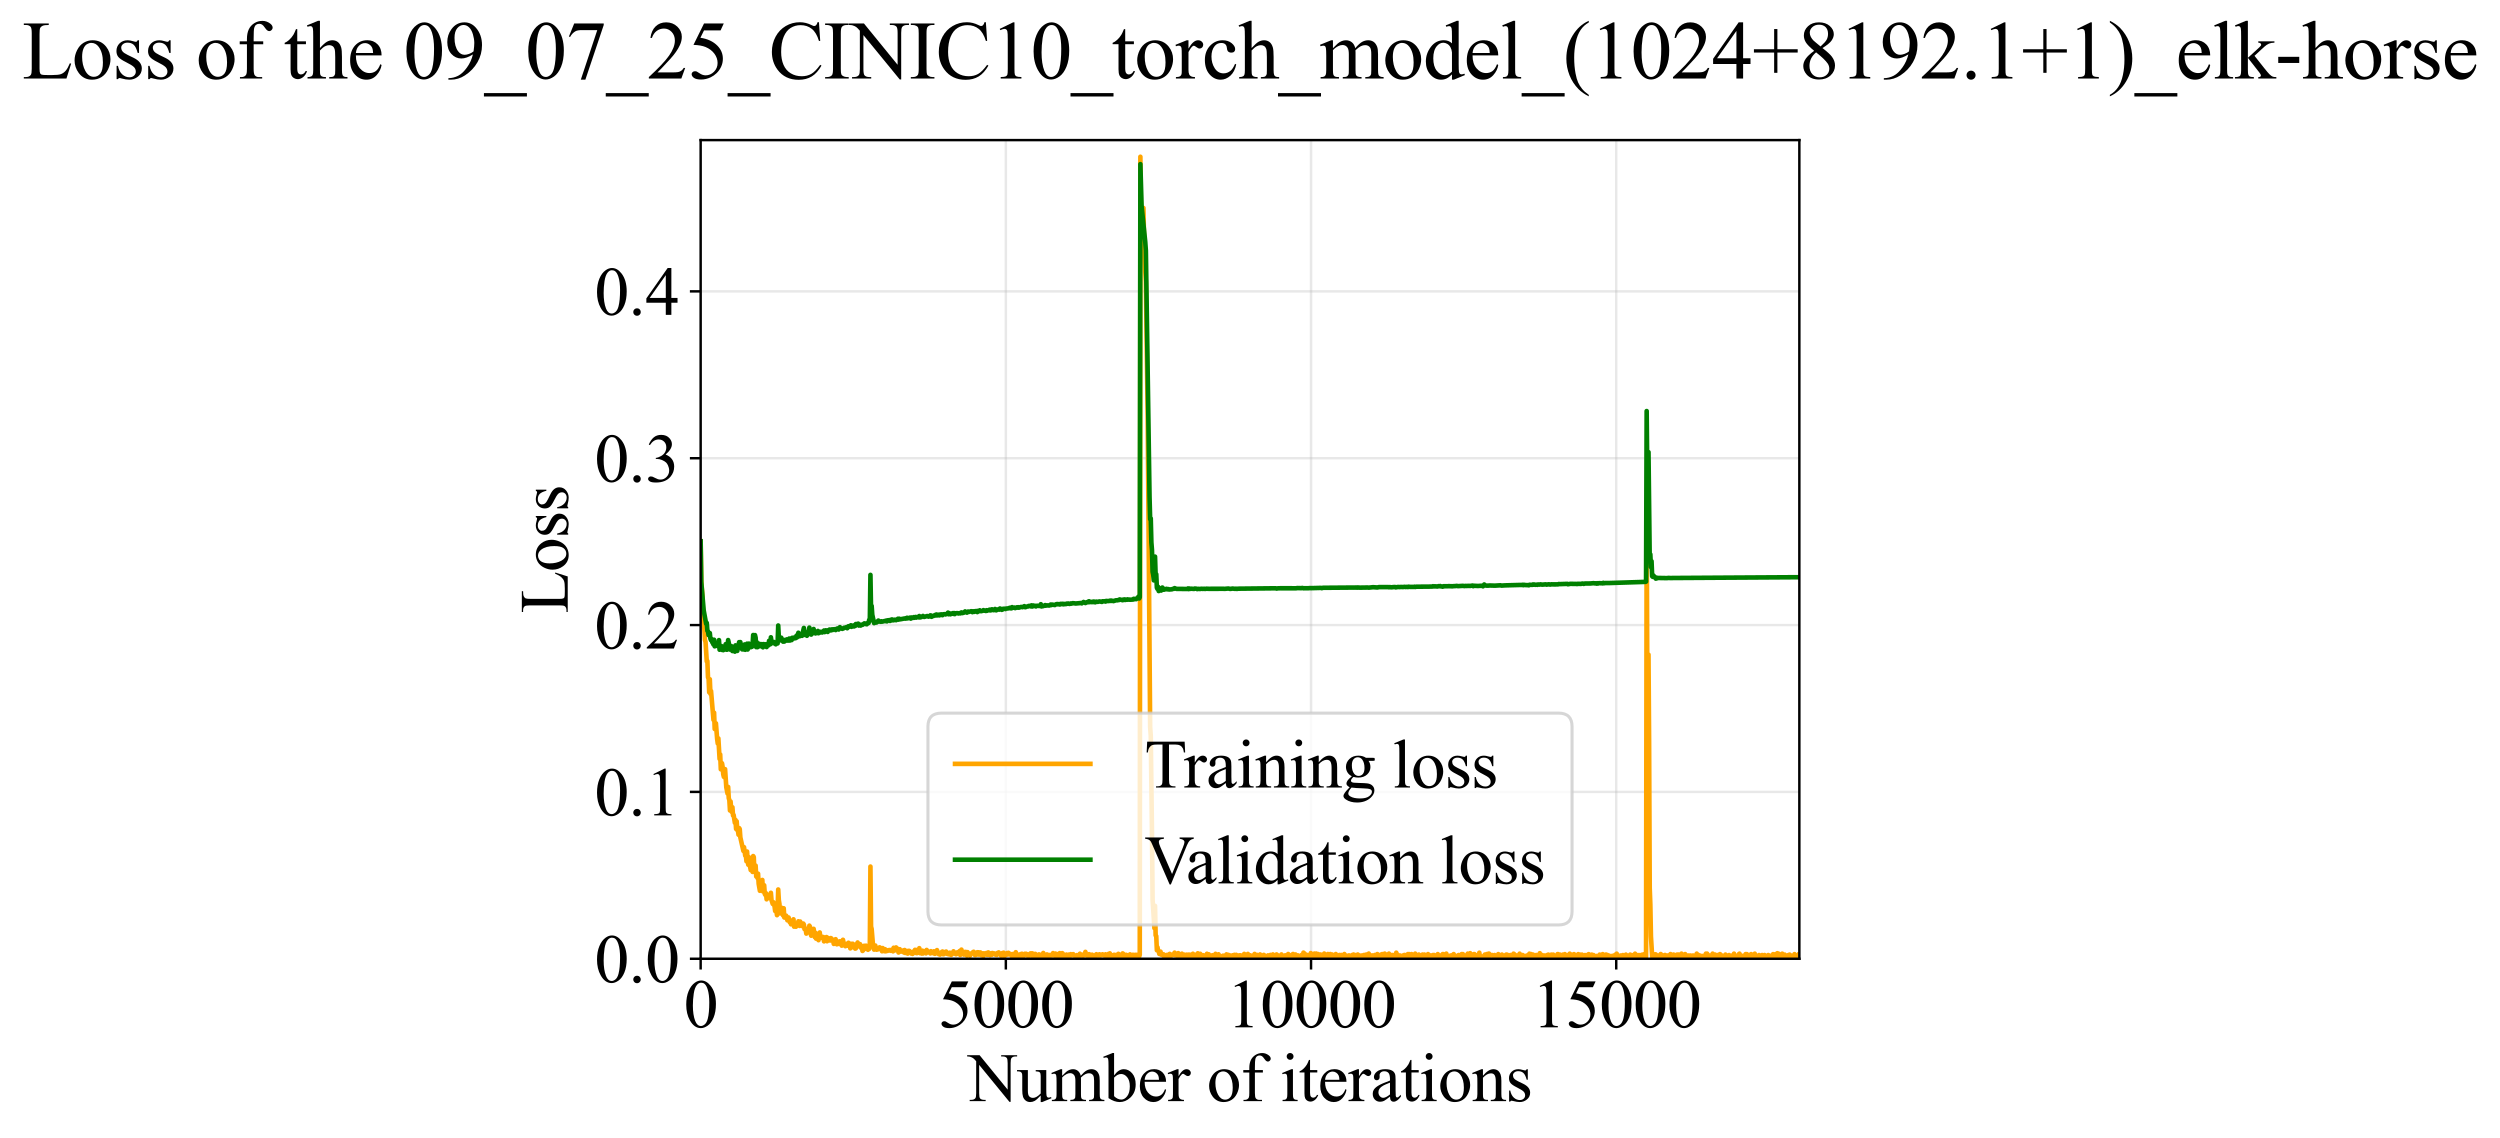 <?xml version="1.0" encoding="utf-8" standalone="no"?>
<!DOCTYPE svg PUBLIC "-//W3C//DTD SVG 1.1//EN"
  "http://www.w3.org/Graphics/SVG/1.1/DTD/svg11.dtd">
<svg xmlns:xlink="http://www.w3.org/1999/xlink" width="812.6pt" height="369.808pt" viewBox="0 0 812.6 369.808" xmlns="http://www.w3.org/2000/svg" version="1.1">
 <defs>
  <style type="text/css">*{stroke-linejoin: round; stroke-linecap: butt}</style>
 </defs>
 <g id="figure_1">
  <g id="patch_1">
   <path d="M -0 369.808 
L 812.6 369.808 
L 812.6 0 
L -0 0 
z
" style="fill: #ffffff"/>
  </g>
  <g id="axes_1">
   <g id="patch_2">
    <path d="M 227.74 311.644 
L 584.86 311.644 
L 584.86 45.532 
L 227.74 45.532 
z
" style="fill: #ffffff"/>
   </g>
   <g id="matplotlib.axis_1">
    <g id="xtick_1">
     <g id="line2d_1">
      <path d="M 227.74 311.644 
L 227.74 45.532 
" clip-path="url(#pfdb26ccf57)" style="fill: none; stroke: #b0b0b0; stroke-opacity: 0.3; stroke-width: 0.8; stroke-linecap: square"/>
     </g>
     <g id="line2d_2">
      <defs>
       <path id="mc0a8cdeec4" d="M 0 0 
L 0 3.5 
" style="stroke: #000000; stroke-width: 0.8"/>
      </defs>
      <g>
       <use xlink:href="#mc0a8cdeec4" x="227.74" y="311.644" style="stroke: #000000; stroke-width: 0.8"/>
      </g>
     </g>
     <g id="text_1">
      <!-- 0 -->
      <g transform="translate(222.24 333.92) scale(0.22 -0.22)">
       <defs>
        <path id="TimesNewRomanPSMT-30" d="M 231 2094 
Q 231 2819 450 3342 
Q 669 3866 1031 4122 
Q 1313 4325 1613 4325 
Q 2100 4325 2488 3828 
Q 2972 3213 2972 2159 
Q 2972 1422 2759 906 
Q 2547 391 2217 158 
Q 1888 -75 1581 -75 
Q 975 -75 572 641 
Q 231 1244 231 2094 
z
M 844 2016 
Q 844 1141 1059 588 
Q 1238 122 1591 122 
Q 1759 122 1940 273 
Q 2122 425 2216 781 
Q 2359 1319 2359 2297 
Q 2359 3022 2209 3506 
Q 2097 3866 1919 4016 
Q 1791 4119 1609 4119 
Q 1397 4119 1231 3928 
Q 1006 3669 925 3112 
Q 844 2556 844 2016 
z
" transform="scale(0.016)"/>
       </defs>
       <use xlink:href="#TimesNewRomanPSMT-30"/>
      </g>
     </g>
    </g>
    <g id="xtick_2">
     <g id="line2d_3">
      <path d="M 326.94 311.644 
L 326.94 45.532 
" clip-path="url(#pfdb26ccf57)" style="fill: none; stroke: #b0b0b0; stroke-opacity: 0.3; stroke-width: 0.8; stroke-linecap: square"/>
     </g>
     <g id="line2d_4">
      <g>
       <use xlink:href="#mc0a8cdeec4" x="326.94" y="311.644" style="stroke: #000000; stroke-width: 0.8"/>
      </g>
     </g>
     <g id="text_2">
      <!-- 5000 -->
      <g transform="translate(304.94 333.92) scale(0.22 -0.22)">
       <defs>
        <path id="TimesNewRomanPSMT-35" d="M 2778 4238 
L 2534 3706 
L 1259 3706 
L 981 3138 
Q 1809 3016 2294 2522 
Q 2709 2097 2709 1522 
Q 2709 1188 2573 903 
Q 2438 619 2231 419 
Q 2025 219 1772 97 
Q 1413 -75 1034 -75 
Q 653 -75 479 54 
Q 306 184 306 341 
Q 306 428 378 495 
Q 450 563 559 563 
Q 641 563 702 538 
Q 763 513 909 409 
Q 1144 247 1384 247 
Q 1750 247 2026 523 
Q 2303 800 2303 1197 
Q 2303 1581 2056 1914 
Q 1809 2247 1375 2428 
Q 1034 2569 447 2591 
L 1259 4238 
L 2778 4238 
z
" transform="scale(0.016)"/>
       </defs>
       <use xlink:href="#TimesNewRomanPSMT-35"/>
       <use xlink:href="#TimesNewRomanPSMT-30" transform="translate(50 0)"/>
       <use xlink:href="#TimesNewRomanPSMT-30" transform="translate(100 0)"/>
       <use xlink:href="#TimesNewRomanPSMT-30" transform="translate(150 0)"/>
      </g>
     </g>
    </g>
    <g id="xtick_3">
     <g id="line2d_5">
      <path d="M 426.14 311.644 
L 426.14 45.532 
" clip-path="url(#pfdb26ccf57)" style="fill: none; stroke: #b0b0b0; stroke-opacity: 0.3; stroke-width: 0.8; stroke-linecap: square"/>
     </g>
     <g id="line2d_6">
      <g>
       <use xlink:href="#mc0a8cdeec4" x="426.14" y="311.644" style="stroke: #000000; stroke-width: 0.8"/>
      </g>
     </g>
     <g id="text_3">
      <!-- 10000 -->
      <g transform="translate(398.64 333.92) scale(0.22 -0.22)">
       <defs>
        <path id="TimesNewRomanPSMT-31" d="M 750 3822 
L 1781 4325 
L 1884 4325 
L 1884 747 
Q 1884 391 1914 303 
Q 1944 216 2037 169 
Q 2131 122 2419 116 
L 2419 0 
L 825 0 
L 825 116 
Q 1125 122 1212 167 
Q 1300 213 1334 289 
Q 1369 366 1369 747 
L 1369 3034 
Q 1369 3497 1338 3628 
Q 1316 3728 1258 3775 
Q 1200 3822 1119 3822 
Q 1003 3822 797 3725 
L 750 3822 
z
" transform="scale(0.016)"/>
       </defs>
       <use xlink:href="#TimesNewRomanPSMT-31"/>
       <use xlink:href="#TimesNewRomanPSMT-30" transform="translate(50 0)"/>
       <use xlink:href="#TimesNewRomanPSMT-30" transform="translate(100 0)"/>
       <use xlink:href="#TimesNewRomanPSMT-30" transform="translate(150 0)"/>
       <use xlink:href="#TimesNewRomanPSMT-30" transform="translate(200 0)"/>
      </g>
     </g>
    </g>
    <g id="xtick_4">
     <g id="line2d_7">
      <path d="M 525.34 311.644 
L 525.34 45.532 
" clip-path="url(#pfdb26ccf57)" style="fill: none; stroke: #b0b0b0; stroke-opacity: 0.3; stroke-width: 0.8; stroke-linecap: square"/>
     </g>
     <g id="line2d_8">
      <g>
       <use xlink:href="#mc0a8cdeec4" x="525.34" y="311.644" style="stroke: #000000; stroke-width: 0.8"/>
      </g>
     </g>
     <g id="text_4">
      <!-- 15000 -->
      <g transform="translate(497.84 333.92) scale(0.22 -0.22)">
       <use xlink:href="#TimesNewRomanPSMT-31"/>
       <use xlink:href="#TimesNewRomanPSMT-35" transform="translate(50 0)"/>
       <use xlink:href="#TimesNewRomanPSMT-30" transform="translate(100 0)"/>
       <use xlink:href="#TimesNewRomanPSMT-30" transform="translate(150 0)"/>
       <use xlink:href="#TimesNewRomanPSMT-30" transform="translate(200 0)"/>
      </g>
     </g>
    </g>
    <g id="text_5">
     <!-- Number of iterations -->
     <g transform="translate(314.658 357.902) scale(0.22 -0.22)">
      <defs>
       <path id="TimesNewRomanPSMT-4e" d="M -84 4238 
L 1066 4238 
L 3656 1059 
L 3656 3503 
Q 3656 3894 3569 3991 
Q 3453 4122 3203 4122 
L 3056 4122 
L 3056 4238 
L 4531 4238 
L 4531 4122 
L 4381 4122 
Q 4113 4122 4000 3959 
Q 3931 3859 3931 3503 
L 3931 -69 
L 3819 -69 
L 1025 3344 
L 1025 734 
Q 1025 344 1109 247 
Q 1228 116 1475 116 
L 1625 116 
L 1625 0 
L 150 0 
L 150 116 
L 297 116 
Q 569 116 681 278 
Q 750 378 750 734 
L 750 3681 
Q 566 3897 470 3965 
Q 375 4034 191 4094 
Q 100 4122 -84 4122 
L -84 4238 
z
" transform="scale(0.016)"/>
       <path id="TimesNewRomanPSMT-75" d="M 2709 2863 
L 2709 1128 
Q 2709 631 2732 520 
Q 2756 409 2807 365 
Q 2859 322 2928 322 
Q 3025 322 3147 375 
L 3191 266 
L 2334 -88 
L 2194 -88 
L 2194 519 
Q 1825 119 1631 15 
Q 1438 -88 1222 -88 
Q 981 -88 804 51 
Q 628 191 559 409 
Q 491 628 491 1028 
L 491 2306 
Q 491 2509 447 2587 
Q 403 2666 317 2708 
Q 231 2750 6 2747 
L 6 2863 
L 1009 2863 
L 1009 947 
Q 1009 547 1148 422 
Q 1288 297 1484 297 
Q 1619 297 1789 381 
Q 1959 466 2194 703 
L 2194 2325 
Q 2194 2569 2105 2655 
Q 2016 2741 1734 2747 
L 1734 2863 
L 2709 2863 
z
" transform="scale(0.016)"/>
       <path id="TimesNewRomanPSMT-6d" d="M 1050 2338 
Q 1363 2650 1419 2697 
Q 1559 2816 1721 2881 
Q 1884 2947 2044 2947 
Q 2313 2947 2506 2790 
Q 2700 2634 2766 2338 
Q 3088 2713 3309 2830 
Q 3531 2947 3766 2947 
Q 3994 2947 4170 2830 
Q 4347 2713 4450 2447 
Q 4519 2266 4519 1878 
L 4519 647 
Q 4519 378 4559 278 
Q 4591 209 4675 161 
Q 4759 113 4950 113 
L 4950 0 
L 3538 0 
L 3538 113 
L 3597 113 
Q 3781 113 3884 184 
Q 3956 234 3988 344 
Q 4000 397 4000 647 
L 4000 1878 
Q 4000 2228 3916 2372 
Q 3794 2572 3525 2572 
Q 3359 2572 3192 2489 
Q 3025 2406 2788 2181 
L 2781 2147 
L 2788 2013 
L 2788 647 
Q 2788 353 2820 281 
Q 2853 209 2943 161 
Q 3034 113 3253 113 
L 3253 0 
L 1806 0 
L 1806 113 
Q 2044 113 2133 169 
Q 2222 225 2256 338 
Q 2272 391 2272 647 
L 2272 1878 
Q 2272 2228 2169 2381 
Q 2031 2581 1784 2581 
Q 1616 2581 1450 2491 
Q 1191 2353 1050 2181 
L 1050 647 
Q 1050 366 1089 281 
Q 1128 197 1204 155 
Q 1281 113 1516 113 
L 1516 0 
L 100 0 
L 100 113 
Q 297 113 375 155 
Q 453 197 493 289 
Q 534 381 534 647 
L 534 1741 
Q 534 2213 506 2350 
Q 484 2453 437 2492 
Q 391 2531 309 2531 
Q 222 2531 100 2484 
L 53 2597 
L 916 2947 
L 1050 2947 
L 1050 2338 
z
" transform="scale(0.016)"/>
       <path id="TimesNewRomanPSMT-62" d="M 984 2369 
Q 1400 2947 1881 2947 
Q 2322 2947 2650 2570 
Q 2978 2194 2978 1541 
Q 2978 778 2472 313 
Q 2038 -88 1503 -88 
Q 1253 -88 995 3 
Q 738 94 469 275 
L 469 3241 
Q 469 3728 445 3840 
Q 422 3953 372 3993 
Q 322 4034 247 4034 
Q 159 4034 28 3984 
L -16 4094 
L 844 4444 
L 984 4444 
L 984 2369 
z
M 984 2169 
L 984 456 
Q 1144 300 1314 220 
Q 1484 141 1663 141 
Q 1947 141 2192 453 
Q 2438 766 2438 1363 
Q 2438 1913 2192 2208 
Q 1947 2503 1634 2503 
Q 1469 2503 1303 2419 
Q 1178 2356 984 2169 
z
" transform="scale(0.016)"/>
       <path id="TimesNewRomanPSMT-65" d="M 681 1784 
Q 678 1147 991 784 
Q 1303 422 1725 422 
Q 2006 422 2214 576 
Q 2422 731 2563 1106 
L 2659 1044 
Q 2594 616 2278 264 
Q 1963 -88 1488 -88 
Q 972 -88 605 314 
Q 238 716 238 1394 
Q 238 2128 614 2539 
Q 991 2950 1559 2950 
Q 2041 2950 2350 2633 
Q 2659 2316 2659 1784 
L 681 1784 
z
M 681 1966 
L 2006 1966 
Q 1991 2241 1941 2353 
Q 1863 2528 1708 2628 
Q 1553 2728 1384 2728 
Q 1125 2728 920 2526 
Q 716 2325 681 1966 
z
" transform="scale(0.016)"/>
       <path id="TimesNewRomanPSMT-72" d="M 1038 2947 
L 1038 2303 
Q 1397 2947 1775 2947 
Q 1947 2947 2059 2842 
Q 2172 2738 2172 2600 
Q 2172 2478 2090 2393 
Q 2009 2309 1897 2309 
Q 1788 2309 1652 2417 
Q 1516 2525 1450 2525 
Q 1394 2525 1328 2463 
Q 1188 2334 1038 2041 
L 1038 669 
Q 1038 431 1097 309 
Q 1138 225 1241 169 
Q 1344 113 1538 113 
L 1538 0 
L 72 0 
L 72 113 
Q 291 113 397 181 
Q 475 231 506 341 
Q 522 394 522 644 
L 522 1753 
Q 522 2253 501 2348 
Q 481 2444 426 2487 
Q 372 2531 291 2531 
Q 194 2531 72 2484 
L 41 2597 
L 906 2947 
L 1038 2947 
z
" transform="scale(0.016)"/>
       <path id="TimesNewRomanPSMT-20" transform="scale(0.016)"/>
       <path id="TimesNewRomanPSMT-6f" d="M 1600 2947 
Q 2250 2947 2644 2453 
Q 2978 2031 2978 1484 
Q 2978 1100 2793 706 
Q 2609 313 2286 112 
Q 1963 -88 1566 -88 
Q 919 -88 538 428 
Q 216 863 216 1403 
Q 216 1797 411 2186 
Q 606 2575 925 2761 
Q 1244 2947 1600 2947 
z
M 1503 2744 
Q 1338 2744 1170 2645 
Q 1003 2547 900 2300 
Q 797 2053 797 1666 
Q 797 1041 1045 587 
Q 1294 134 1700 134 
Q 2003 134 2200 384 
Q 2397 634 2397 1244 
Q 2397 2006 2069 2444 
Q 1847 2744 1503 2744 
z
" transform="scale(0.016)"/>
       <path id="TimesNewRomanPSMT-66" d="M 1319 2638 
L 1319 756 
Q 1319 356 1406 250 
Q 1522 113 1716 113 
L 1975 113 
L 1975 0 
L 266 0 
L 266 113 
L 394 113 
Q 519 113 622 175 
Q 725 238 764 344 
Q 803 450 803 756 
L 803 2638 
L 247 2638 
L 247 2863 
L 803 2863 
L 803 3050 
Q 803 3478 940 3775 
Q 1078 4072 1361 4255 
Q 1644 4438 1997 4438 
Q 2325 4438 2600 4225 
Q 2781 4084 2781 3909 
Q 2781 3816 2700 3733 
Q 2619 3650 2525 3650 
Q 2453 3650 2373 3701 
Q 2294 3753 2178 3923 
Q 2063 4094 1966 4153 
Q 1869 4213 1750 4213 
Q 1606 4213 1506 4136 
Q 1406 4059 1362 3898 
Q 1319 3738 1319 3069 
L 1319 2863 
L 2056 2863 
L 2056 2638 
L 1319 2638 
z
" transform="scale(0.016)"/>
       <path id="TimesNewRomanPSMT-69" d="M 928 4444 
Q 1059 4444 1151 4351 
Q 1244 4259 1244 4128 
Q 1244 3997 1151 3903 
Q 1059 3809 928 3809 
Q 797 3809 703 3903 
Q 609 3997 609 4128 
Q 609 4259 701 4351 
Q 794 4444 928 4444 
z
M 1188 2947 
L 1188 647 
Q 1188 378 1227 289 
Q 1266 200 1342 156 
Q 1419 113 1622 113 
L 1622 0 
L 231 0 
L 231 113 
Q 441 113 512 153 
Q 584 194 626 287 
Q 669 381 669 647 
L 669 1750 
Q 669 2216 641 2353 
Q 619 2453 572 2492 
Q 525 2531 444 2531 
Q 356 2531 231 2484 
L 188 2597 
L 1050 2947 
L 1188 2947 
z
" transform="scale(0.016)"/>
       <path id="TimesNewRomanPSMT-74" d="M 1031 3803 
L 1031 2863 
L 1700 2863 
L 1700 2644 
L 1031 2644 
L 1031 788 
Q 1031 509 1111 412 
Q 1191 316 1316 316 
Q 1419 316 1516 380 
Q 1613 444 1666 569 
L 1788 569 
Q 1678 263 1478 108 
Q 1278 -47 1066 -47 
Q 922 -47 784 33 
Q 647 113 581 261 
Q 516 409 516 719 
L 516 2644 
L 63 2644 
L 63 2747 
Q 234 2816 414 2980 
Q 594 3144 734 3369 
Q 806 3488 934 3803 
L 1031 3803 
z
" transform="scale(0.016)"/>
       <path id="TimesNewRomanPSMT-61" d="M 1822 413 
Q 1381 72 1269 19 
Q 1100 -59 909 -59 
Q 613 -59 420 144 
Q 228 347 228 678 
Q 228 888 322 1041 
Q 450 1253 767 1440 
Q 1084 1628 1822 1897 
L 1822 2009 
Q 1822 2438 1686 2597 
Q 1550 2756 1291 2756 
Q 1094 2756 978 2650 
Q 859 2544 859 2406 
L 866 2225 
Q 866 2081 792 2003 
Q 719 1925 600 1925 
Q 484 1925 411 2006 
Q 338 2088 338 2228 
Q 338 2497 613 2722 
Q 888 2947 1384 2947 
Q 1766 2947 2009 2819 
Q 2194 2722 2281 2516 
Q 2338 2381 2338 1966 
L 2338 994 
Q 2338 584 2353 492 
Q 2369 400 2405 369 
Q 2441 338 2488 338 
Q 2538 338 2575 359 
Q 2641 400 2828 588 
L 2828 413 
Q 2478 -56 2159 -56 
Q 2006 -56 1915 50 
Q 1825 156 1822 413 
z
M 1822 616 
L 1822 1706 
Q 1350 1519 1213 1441 
Q 966 1303 859 1153 
Q 753 1003 753 825 
Q 753 600 887 451 
Q 1022 303 1197 303 
Q 1434 303 1822 616 
z
" transform="scale(0.016)"/>
       <path id="TimesNewRomanPSMT-6e" d="M 1034 2341 
Q 1538 2947 1994 2947 
Q 2228 2947 2397 2830 
Q 2566 2713 2666 2444 
Q 2734 2256 2734 1869 
L 2734 647 
Q 2734 375 2778 278 
Q 2813 200 2889 156 
Q 2966 113 3172 113 
L 3172 0 
L 1756 0 
L 1756 113 
L 1816 113 
Q 2016 113 2095 173 
Q 2175 234 2206 353 
Q 2219 400 2219 647 
L 2219 1819 
Q 2219 2209 2117 2386 
Q 2016 2563 1775 2563 
Q 1403 2563 1034 2156 
L 1034 647 
Q 1034 356 1069 288 
Q 1113 197 1189 155 
Q 1266 113 1500 113 
L 1500 0 
L 84 0 
L 84 113 
L 147 113 
Q 366 113 442 223 
Q 519 334 519 647 
L 519 1709 
Q 519 2225 495 2337 
Q 472 2450 423 2490 
Q 375 2531 294 2531 
Q 206 2531 84 2484 
L 38 2597 
L 900 2947 
L 1034 2947 
L 1034 2341 
z
" transform="scale(0.016)"/>
       <path id="TimesNewRomanPSMT-73" d="M 2050 2947 
L 2050 1972 
L 1947 1972 
Q 1828 2431 1642 2597 
Q 1456 2763 1169 2763 
Q 950 2763 815 2647 
Q 681 2531 681 2391 
Q 681 2216 781 2091 
Q 878 1963 1175 1819 
L 1631 1597 
Q 2266 1288 2266 781 
Q 2266 391 1970 151 
Q 1675 -88 1309 -88 
Q 1047 -88 709 6 
Q 606 38 541 38 
Q 469 38 428 -44 
L 325 -44 
L 325 978 
L 428 978 
Q 516 541 762 319 
Q 1009 97 1316 97 
Q 1531 97 1667 223 
Q 1803 350 1803 528 
Q 1803 744 1651 891 
Q 1500 1038 1047 1263 
Q 594 1488 453 1669 
Q 313 1847 313 2119 
Q 313 2472 555 2709 
Q 797 2947 1181 2947 
Q 1350 2947 1591 2875 
Q 1750 2828 1803 2828 
Q 1853 2828 1881 2850 
Q 1909 2872 1947 2947 
L 2050 2947 
z
" transform="scale(0.016)"/>
      </defs>
      <use xlink:href="#TimesNewRomanPSMT-4e"/>
      <use xlink:href="#TimesNewRomanPSMT-75" transform="translate(72.217 0)"/>
      <use xlink:href="#TimesNewRomanPSMT-6d" transform="translate(122.217 0)"/>
      <use xlink:href="#TimesNewRomanPSMT-62" transform="translate(200 0)"/>
      <use xlink:href="#TimesNewRomanPSMT-65" transform="translate(250 0)"/>
      <use xlink:href="#TimesNewRomanPSMT-72" transform="translate(294.385 0)"/>
      <use xlink:href="#TimesNewRomanPSMT-20" transform="translate(327.686 0)"/>
      <use xlink:href="#TimesNewRomanPSMT-6f" transform="translate(352.686 0)"/>
      <use xlink:href="#TimesNewRomanPSMT-66" transform="translate(402.686 0)"/>
      <use xlink:href="#TimesNewRomanPSMT-20" transform="translate(435.986 0)"/>
      <use xlink:href="#TimesNewRomanPSMT-69" transform="translate(460.986 0)"/>
      <use xlink:href="#TimesNewRomanPSMT-74" transform="translate(488.77 0)"/>
      <use xlink:href="#TimesNewRomanPSMT-65" transform="translate(516.553 0)"/>
      <use xlink:href="#TimesNewRomanPSMT-72" transform="translate(560.938 0)"/>
      <use xlink:href="#TimesNewRomanPSMT-61" transform="translate(594.238 0)"/>
      <use xlink:href="#TimesNewRomanPSMT-74" transform="translate(638.623 0)"/>
      <use xlink:href="#TimesNewRomanPSMT-69" transform="translate(666.406 0)"/>
      <use xlink:href="#TimesNewRomanPSMT-6f" transform="translate(694.189 0)"/>
      <use xlink:href="#TimesNewRomanPSMT-6e" transform="translate(744.189 0)"/>
      <use xlink:href="#TimesNewRomanPSMT-73" transform="translate(794.189 0)"/>
     </g>
    </g>
   </g>
   <g id="matplotlib.axis_2">
    <g id="ytick_1">
     <g id="line2d_9">
      <path d="M 227.74 311.644 
L 584.86 311.644 
" clip-path="url(#pfdb26ccf57)" style="fill: none; stroke: #b0b0b0; stroke-opacity: 0.3; stroke-width: 0.8; stroke-linecap: square"/>
     </g>
     <g id="line2d_10">
      <defs>
       <path id="m2de6299a43" d="M 0 0 
L -3.5 0 
" style="stroke: #000000; stroke-width: 0.8"/>
      </defs>
      <g>
       <use xlink:href="#m2de6299a43" x="227.74" y="311.644" style="stroke: #000000; stroke-width: 0.8"/>
      </g>
     </g>
     <g id="text_6">
      <!-- 0.0 -->
      <g transform="translate(193.24 319.282) scale(0.22 -0.22)">
       <defs>
        <path id="TimesNewRomanPSMT-2e" d="M 800 606 
Q 947 606 1047 504 
Q 1147 403 1147 259 
Q 1147 116 1045 14 
Q 944 -88 800 -88 
Q 656 -88 554 14 
Q 453 116 453 259 
Q 453 406 554 506 
Q 656 606 800 606 
z
" transform="scale(0.016)"/>
       </defs>
       <use xlink:href="#TimesNewRomanPSMT-30"/>
       <use xlink:href="#TimesNewRomanPSMT-2e" transform="translate(50 0)"/>
       <use xlink:href="#TimesNewRomanPSMT-30" transform="translate(75 0)"/>
      </g>
     </g>
    </g>
    <g id="ytick_2">
     <g id="line2d_11">
      <path d="M 227.74 257.407 
L 584.86 257.407 
" clip-path="url(#pfdb26ccf57)" style="fill: none; stroke: #b0b0b0; stroke-opacity: 0.3; stroke-width: 0.8; stroke-linecap: square"/>
     </g>
     <g id="line2d_12">
      <g>
       <use xlink:href="#m2de6299a43" x="227.74" y="257.407" style="stroke: #000000; stroke-width: 0.8"/>
      </g>
     </g>
     <g id="text_7">
      <!-- 0.1 -->
      <g transform="translate(193.24 265.046) scale(0.22 -0.22)">
       <use xlink:href="#TimesNewRomanPSMT-30"/>
       <use xlink:href="#TimesNewRomanPSMT-2e" transform="translate(50 0)"/>
       <use xlink:href="#TimesNewRomanPSMT-31" transform="translate(75 0)"/>
      </g>
     </g>
    </g>
    <g id="ytick_3">
     <g id="line2d_13">
      <path d="M 227.74 203.171 
L 584.86 203.171 
" clip-path="url(#pfdb26ccf57)" style="fill: none; stroke: #b0b0b0; stroke-opacity: 0.3; stroke-width: 0.8; stroke-linecap: square"/>
     </g>
     <g id="line2d_14">
      <g>
       <use xlink:href="#m2de6299a43" x="227.74" y="203.171" style="stroke: #000000; stroke-width: 0.8"/>
      </g>
     </g>
     <g id="text_8">
      <!-- 0.2 -->
      <g transform="translate(193.24 210.81) scale(0.22 -0.22)">
       <defs>
        <path id="TimesNewRomanPSMT-32" d="M 2934 816 
L 2638 0 
L 138 0 
L 138 116 
Q 1241 1122 1691 1759 
Q 2141 2397 2141 2925 
Q 2141 3328 1894 3587 
Q 1647 3847 1303 3847 
Q 991 3847 742 3664 
Q 494 3481 375 3128 
L 259 3128 
Q 338 3706 661 4015 
Q 984 4325 1469 4325 
Q 1984 4325 2329 3994 
Q 2675 3663 2675 3213 
Q 2675 2891 2525 2569 
Q 2294 2063 1775 1497 
Q 997 647 803 472 
L 1909 472 
Q 2247 472 2383 497 
Q 2519 522 2628 598 
Q 2738 675 2819 816 
L 2934 816 
z
" transform="scale(0.016)"/>
       </defs>
       <use xlink:href="#TimesNewRomanPSMT-30"/>
       <use xlink:href="#TimesNewRomanPSMT-2e" transform="translate(50 0)"/>
       <use xlink:href="#TimesNewRomanPSMT-32" transform="translate(75 0)"/>
      </g>
     </g>
    </g>
    <g id="ytick_4">
     <g id="line2d_15">
      <path d="M 227.74 148.935 
L 584.86 148.935 
" clip-path="url(#pfdb26ccf57)" style="fill: none; stroke: #b0b0b0; stroke-opacity: 0.3; stroke-width: 0.8; stroke-linecap: square"/>
     </g>
     <g id="line2d_16">
      <g>
       <use xlink:href="#m2de6299a43" x="227.74" y="148.935" style="stroke: #000000; stroke-width: 0.8"/>
      </g>
     </g>
     <g id="text_9">
      <!-- 0.3 -->
      <g transform="translate(193.24 156.574) scale(0.22 -0.22)">
       <defs>
        <path id="TimesNewRomanPSMT-33" d="M 325 3431 
Q 506 3859 782 4092 
Q 1059 4325 1472 4325 
Q 1981 4325 2253 3994 
Q 2459 3747 2459 3466 
Q 2459 3003 1878 2509 
Q 2269 2356 2469 2072 
Q 2669 1788 2669 1403 
Q 2669 853 2319 450 
Q 1863 -75 997 -75 
Q 569 -75 414 31 
Q 259 138 259 259 
Q 259 350 332 419 
Q 406 488 509 488 
Q 588 488 669 463 
Q 722 447 909 348 
Q 1097 250 1169 231 
Q 1284 197 1416 197 
Q 1734 197 1970 444 
Q 2206 691 2206 1028 
Q 2206 1275 2097 1509 
Q 2016 1684 1919 1775 
Q 1784 1900 1550 2001 
Q 1316 2103 1072 2103 
L 972 2103 
L 972 2197 
Q 1219 2228 1467 2375 
Q 1716 2522 1828 2728 
Q 1941 2934 1941 3181 
Q 1941 3503 1739 3701 
Q 1538 3900 1238 3900 
Q 753 3900 428 3381 
L 325 3431 
z
" transform="scale(0.016)"/>
       </defs>
       <use xlink:href="#TimesNewRomanPSMT-30"/>
       <use xlink:href="#TimesNewRomanPSMT-2e" transform="translate(50 0)"/>
       <use xlink:href="#TimesNewRomanPSMT-33" transform="translate(75 0)"/>
      </g>
     </g>
    </g>
    <g id="ytick_5">
     <g id="line2d_17">
      <path d="M 227.74 94.699 
L 584.86 94.699 
" clip-path="url(#pfdb26ccf57)" style="fill: none; stroke: #b0b0b0; stroke-opacity: 0.3; stroke-width: 0.8; stroke-linecap: square"/>
     </g>
     <g id="line2d_18">
      <g>
       <use xlink:href="#m2de6299a43" x="227.74" y="94.699" style="stroke: #000000; stroke-width: 0.8"/>
      </g>
     </g>
     <g id="text_10">
      <!-- 0.4 -->
      <g transform="translate(193.24 102.338) scale(0.22 -0.22)">
       <defs>
        <path id="TimesNewRomanPSMT-34" d="M 2978 1563 
L 2978 1119 
L 2409 1119 
L 2409 0 
L 1894 0 
L 1894 1119 
L 100 1119 
L 100 1519 
L 2066 4325 
L 2409 4325 
L 2409 1563 
L 2978 1563 
z
M 1894 1563 
L 1894 3666 
L 406 1563 
L 1894 1563 
z
" transform="scale(0.016)"/>
       </defs>
       <use xlink:href="#TimesNewRomanPSMT-30"/>
       <use xlink:href="#TimesNewRomanPSMT-2e" transform="translate(50 0)"/>
       <use xlink:href="#TimesNewRomanPSMT-34" transform="translate(75 0)"/>
      </g>
     </g>
    </g>
    <g id="text_11">
     <!-- Loss -->
     <g transform="translate(184.534 199.369) rotate(-90) scale(0.22 -0.22)">
      <defs>
       <path id="TimesNewRomanPSMT-4c" d="M 3669 1172 
L 3772 1150 
L 3409 0 
L 128 0 
L 128 116 
L 288 116 
Q 556 116 672 291 
Q 738 391 738 753 
L 738 3488 
Q 738 3884 650 3984 
Q 528 4122 288 4122 
L 128 4122 
L 128 4238 
L 2047 4238 
L 2047 4122 
Q 1709 4125 1573 4059 
Q 1438 3994 1388 3894 
Q 1338 3794 1338 3416 
L 1338 753 
Q 1338 494 1388 397 
Q 1425 331 1503 300 
Q 1581 269 1991 269 
L 2300 269 
Q 2788 269 2984 341 
Q 3181 413 3343 595 
Q 3506 778 3669 1172 
z
" transform="scale(0.016)"/>
      </defs>
      <use xlink:href="#TimesNewRomanPSMT-4c"/>
      <use xlink:href="#TimesNewRomanPSMT-6f" transform="translate(61.084 0)"/>
      <use xlink:href="#TimesNewRomanPSMT-73" transform="translate(111.084 0)"/>
      <use xlink:href="#TimesNewRomanPSMT-73" transform="translate(150 0)"/>
     </g>
    </g>
   </g>
   <g id="line2d_19">
    <path d="M 227.74 175.934 
L 227.938 188.654 
L 228.335 194.005 
L 228.534 202.045 
L 228.732 200.466 
L 229.13 208.061 
L 229.328 208.612 
L 229.725 214.982 
L 229.924 214.858 
L 230.122 220.146 
L 230.321 220.584 
L 230.519 225.026 
L 230.718 220.783 
L 230.916 225.54 
L 231.115 224.603 
L 231.909 233.992 
L 232.107 231.647 
L 232.306 236.958 
L 232.504 235.38 
L 232.703 235.106 
L 233.1 240.181 
L 233.298 241.67 
L 233.497 240.006 
L 233.894 246.682 
L 234.092 245.226 
L 234.291 250.057 
L 234.489 247.93 
L 234.688 248.115 
L 234.886 249.313 
L 235.085 251.696 
L 235.283 252.501 
L 235.482 252.648 
L 235.68 250.005 
L 236.077 255.907 
L 236.474 257.928 
L 236.673 255.786 
L 236.871 259.425 
L 237.07 260.074 
L 237.268 263.445 
L 237.467 260.517 
L 237.665 262.981 
L 237.864 263.945 
L 238.062 262.392 
L 238.261 265.067 
L 238.459 264.889 
L 238.857 267.446 
L 239.055 266.488 
L 239.254 269.434 
L 239.452 266.969 
L 239.651 269.846 
L 239.849 269.882 
L 240.048 271.322 
L 240.246 269.159 
L 240.445 269.459 
L 240.643 272.213 
L 241.636 276.593 
L 241.834 275.368 
L 242.231 278.139 
L 242.43 277.976 
L 242.628 279.951 
L 242.827 276.78 
L 243.025 279.892 
L 243.224 281.078 
L 243.422 278.612 
L 243.819 281.802 
L 244.018 282.817 
L 244.216 282.696 
L 244.415 282.432 
L 244.613 283.41 
L 244.812 278.255 
L 245.01 278.558 
L 245.209 283.415 
L 245.606 281.353 
L 245.804 284.888 
L 246.003 284.116 
L 246.201 285.39 
L 246.4 283.978 
L 246.598 287.266 
L 246.995 289.546 
L 247.194 288.194 
L 247.392 288.214 
L 247.591 288.499 
L 247.789 286.022 
L 247.988 289.757 
L 248.186 289.441 
L 248.385 287.752 
L 248.584 290.597 
L 248.782 290.911 
L 248.981 290.334 
L 249.179 292.309 
L 249.378 291.345 
L 249.576 291.596 
L 249.775 291.427 
L 249.973 290.859 
L 250.172 291.893 
L 250.37 291.623 
L 250.569 290.193 
L 250.767 292.557 
L 251.164 293.815 
L 251.363 293.249 
L 251.76 294.627 
L 251.958 296.114 
L 252.157 294.719 
L 252.554 297.464 
L 252.752 295.184 
L 252.951 289.119 
L 253.149 292.579 
L 253.348 293.795 
L 253.546 296.892 
L 253.745 296.166 
L 253.943 296.925 
L 254.142 295.094 
L 254.539 297.57 
L 254.737 295.228 
L 254.936 298.224 
L 255.134 298.048 
L 255.333 298.321 
L 255.531 297.629 
L 255.928 299.137 
L 256.127 298.315 
L 256.325 298.225 
L 256.722 299.811 
L 256.921 299.514 
L 257.119 300.442 
L 257.914 298.812 
L 258.112 301.207 
L 258.311 300.326 
L 258.509 301.095 
L 258.708 301.23 
L 258.906 300.934 
L 259.303 300.773 
L 259.502 299.456 
L 259.7 299.686 
L 259.899 300.963 
L 260.097 299.538 
L 260.296 300.807 
L 260.494 300.057 
L 260.693 301.006 
L 260.891 300.304 
L 261.09 300.193 
L 261.288 300.493 
L 261.487 301.99 
L 261.685 301.708 
L 261.884 302.203 
L 262.082 303.459 
L 262.281 302.546 
L 262.479 302.266 
L 262.678 302.899 
L 262.876 302.224 
L 263.075 300.871 
L 263.273 301.21 
L 263.472 303.413 
L 263.67 304.14 
L 263.869 303.438 
L 264.067 303.297 
L 264.266 302.275 
L 264.464 301.909 
L 264.861 304.631 
L 265.06 303.195 
L 265.258 305.095 
L 265.457 304.012 
L 265.655 303.994 
L 265.854 304.211 
L 266.052 305.596 
L 266.251 303.652 
L 266.449 303.088 
L 266.648 304.74 
L 266.846 304.27 
L 267.045 304.84 
L 267.641 304.576 
L 267.839 305.981 
L 268.038 305.669 
L 268.236 305.136 
L 268.435 305.235 
L 268.633 304.583 
L 268.832 305.937 
L 269.03 304.816 
L 269.427 305.633 
L 269.626 305.15 
L 269.824 305.711 
L 270.023 304.911 
L 270.221 305.003 
L 270.817 305.861 
L 271.015 306.81 
L 271.214 305.912 
L 271.611 305.275 
L 271.809 306.716 
L 272.008 306.938 
L 272.206 305.984 
L 272.405 306.171 
L 272.603 306.811 
L 272.802 306.568 
L 273 305.96 
L 273.199 306.596 
L 273.397 306.616 
L 273.596 307.377 
L 273.993 305.472 
L 274.39 307.2 
L 274.787 307.553 
L 275.382 306.733 
L 275.581 307.401 
L 275.779 306.432 
L 275.978 306.582 
L 276.176 306.89 
L 276.375 308.256 
L 276.573 307.007 
L 276.772 306.771 
L 276.97 307.907 
L 277.169 306.756 
L 277.368 307.607 
L 277.566 307.595 
L 277.963 308.336 
L 278.162 308.279 
L 278.36 306.886 
L 278.559 307.475 
L 278.757 306.346 
L 278.956 307.555 
L 279.154 307.561 
L 279.551 306.889 
L 279.75 308.008 
L 280.147 307.899 
L 280.345 309.094 
L 280.544 308.91 
L 280.742 307.454 
L 280.941 308.142 
L 281.139 307.408 
L 281.338 308.018 
L 281.536 307.395 
L 281.735 308.476 
L 281.933 308.362 
L 282.132 308.707 
L 282.33 307.995 
L 282.529 308.417 
L 282.727 307.384 
L 282.926 281.671 
L 283.124 301.154 
L 283.323 301.961 
L 283.72 306.795 
L 283.918 307.167 
L 284.117 308.667 
L 284.315 308.364 
L 284.514 307.336 
L 284.712 308.617 
L 284.911 308.692 
L 285.506 308.529 
L 285.903 307.921 
L 286.499 308.324 
L 286.697 309.2 
L 286.896 308.16 
L 287.095 308.572 
L 287.293 308.461 
L 287.492 309.189 
L 287.69 308.537 
L 287.889 309.219 
L 288.087 308.967 
L 288.484 309.084 
L 288.683 308.856 
L 288.881 308.94 
L 289.08 308.785 
L 289.278 308.812 
L 289.477 309.048 
L 289.874 308.692 
L 290.072 309.079 
L 290.271 309.221 
L 290.469 308.059 
L 290.668 308.315 
L 290.866 308.924 
L 291.065 308.64 
L 291.263 307.957 
L 291.462 308.718 
L 291.66 308.299 
L 292.057 309.6 
L 292.256 308.687 
L 292.454 308.525 
L 292.653 309.148 
L 292.851 309.311 
L 293.05 309.177 
L 293.447 309.364 
L 293.645 308.909 
L 293.844 309.633 
L 294.042 308.797 
L 294.241 309.752 
L 294.638 309.494 
L 294.836 309.099 
L 295.035 309.962 
L 295.432 309.043 
L 295.63 309.111 
L 295.829 309.563 
L 296.027 309.426 
L 296.226 309.957 
L 296.424 309.567 
L 296.623 310.051 
L 296.822 309.833 
L 297.02 309.21 
L 297.219 309.476 
L 297.417 308.727 
L 297.616 309.745 
L 297.814 308.771 
L 298.013 309.823 
L 298.211 309.085 
L 298.41 309.111 
L 298.608 309.304 
L 298.807 308.196 
L 299.005 309.816 
L 299.204 309.812 
L 299.402 309.139 
L 299.601 309.947 
L 299.799 309.012 
L 299.998 309.93 
L 300.196 309.142 
L 300.395 309.296 
L 300.593 309.266 
L 300.792 309.358 
L 300.99 309.88 
L 301.189 308.767 
L 301.784 309.565 
L 301.983 309.357 
L 302.38 309.899 
L 302.578 309.173 
L 302.975 309.81 
L 303.174 309.42 
L 303.372 309.673 
L 303.571 309.211 
L 303.769 310.008 
L 303.968 310.008 
L 304.166 309.687 
L 304.365 309.793 
L 304.563 308.826 
L 304.762 309.722 
L 304.96 309.546 
L 305.159 310.166 
L 305.357 310.011 
L 305.556 310.285 
L 305.754 309.718 
L 305.953 310.007 
L 306.151 309.396 
L 306.35 309.28 
L 306.549 310.167 
L 306.747 310.155 
L 306.946 309.455 
L 307.144 309.882 
L 307.343 309.861 
L 307.541 309.295 
L 307.74 310.02 
L 307.938 309.93 
L 308.137 310.132 
L 308.335 309.759 
L 308.534 310.215 
L 308.732 309.661 
L 308.931 310.261 
L 309.129 310.38 
L 309.328 310.272 
L 309.526 309.952 
L 309.725 309.982 
L 309.923 309.216 
L 310.32 309.982 
L 310.519 309.981 
L 310.717 310.175 
L 310.916 310.117 
L 311.114 309.567 
L 311.313 309.535 
L 311.511 309.878 
L 311.71 309.993 
L 311.908 309.125 
L 312.107 310.414 
L 312.305 310.183 
L 312.504 308.663 
L 312.702 309.891 
L 312.901 309.527 
L 313.099 309.602 
L 313.298 310.289 
L 313.496 309.43 
L 313.695 310.176 
L 313.893 309.405 
L 314.29 310.618 
L 314.489 309.478 
L 314.687 310.279 
L 315.084 310.079 
L 315.283 310.659 
L 315.481 309.919 
L 316.077 309.914 
L 316.276 309.467 
L 316.474 309.358 
L 316.871 310.421 
L 317.07 310.427 
L 317.268 309.806 
L 317.467 309.819 
L 317.665 309.515 
L 317.864 310.258 
L 318.062 309.52 
L 318.261 310.288 
L 318.658 309.573 
L 319.055 310.541 
L 319.253 310.013 
L 319.452 309.87 
L 319.65 310.743 
L 319.849 309.867 
L 320.047 310.162 
L 320.246 310.182 
L 320.643 309.754 
L 320.841 310.352 
L 321.04 310.346 
L 321.238 309.565 
L 321.437 310.343 
L 321.635 310.348 
L 321.834 310.485 
L 322.032 310.356 
L 322.231 309.819 
L 322.429 310.327 
L 322.628 309.774 
L 322.826 310.066 
L 323.025 310.05 
L 323.223 309.899 
L 323.62 310.341 
L 323.819 310.169 
L 324.017 310.383 
L 324.216 309.751 
L 324.414 309.763 
L 324.613 309.566 
L 324.811 310.066 
L 325.01 309.919 
L 325.208 309.936 
L 325.407 310.686 
L 325.606 310.524 
L 325.804 309.776 
L 326.003 310.551 
L 326.201 309.654 
L 326.4 310.837 
L 326.598 310.384 
L 326.995 310.408 
L 327.392 309.764 
L 327.591 310.258 
L 327.789 309.7 
L 328.186 310.074 
L 328.583 310.113 
L 328.782 310.733 
L 329.179 310.106 
L 329.377 310.112 
L 329.576 311.011 
L 329.774 309.984 
L 329.973 310.746 
L 330.171 309.503 
L 330.37 310.269 
L 330.568 310.123 
L 330.767 310.843 
L 331.362 310.303 
L 331.561 310.76 
L 331.759 310.109 
L 331.958 310.716 
L 332.156 310.006 
L 332.355 310.143 
L 332.553 310.869 
L 332.95 310.583 
L 333.149 310 
L 333.347 310.321 
L 333.546 310.016 
L 333.744 310.175 
L 333.943 310.183 
L 334.141 310.784 
L 334.34 310.924 
L 334.538 310.167 
L 334.737 310.174 
L 334.935 309.891 
L 335.531 309.879 
L 335.73 310.934 
L 335.928 310.037 
L 336.127 311.102 
L 336.524 310.053 
L 336.722 310.472 
L 336.921 310.348 
L 337.119 310.819 
L 337.318 310.783 
L 337.516 310.36 
L 337.715 310.211 
L 338.112 310.812 
L 338.31 310.498 
L 338.509 310.815 
L 338.707 310.205 
L 338.906 310.833 
L 339.104 309.757 
L 339.303 310.673 
L 339.7 310.667 
L 339.898 310.519 
L 340.097 310.831 
L 340.295 310.226 
L 340.494 310.537 
L 340.692 310.372 
L 340.891 310.845 
L 341.089 310.847 
L 341.288 310.392 
L 341.486 310.687 
L 341.883 310.398 
L 342.082 310.555 
L 342.28 309.8 
L 342.479 310.546 
L 342.677 310.109 
L 342.876 310.705 
L 343.074 309.948 
L 343.471 310.7 
L 343.67 310.702 
L 343.868 310.114 
L 344.067 310.86 
L 344.265 309.95 
L 344.464 309.81 
L 344.662 311.003 
L 344.861 309.965 
L 345.06 310.709 
L 345.258 309.807 
L 345.457 309.965 
L 345.655 311.017 
L 345.854 310.718 
L 346.052 310.723 
L 346.251 310.865 
L 346.449 310.867 
L 346.648 310.27 
L 346.846 310.725 
L 347.045 310.426 
L 347.243 311.168 
L 347.442 310.277 
L 347.839 310.725 
L 348.037 310.136 
L 348.236 310.588 
L 348.434 310.29 
L 348.633 310.29 
L 348.831 310.133 
L 349.03 310.588 
L 349.228 310.584 
L 349.625 311.046 
L 349.824 311.042 
L 350.022 310.447 
L 350.221 310.896 
L 350.419 310.593 
L 350.618 310.751 
L 350.816 310.747 
L 351.015 309.995 
L 351.213 310.595 
L 351.412 310.451 
L 351.61 310.607 
L 351.809 310.304 
L 352.007 310.762 
L 352.404 310.151 
L 352.603 310.156 
L 352.801 309.398 
L 353 310.305 
L 353.198 310.616 
L 353.397 310.466 
L 353.794 310.764 
L 353.992 310.148 
L 354.191 310.461 
L 354.389 310.31 
L 354.588 310.459 
L 354.787 311.373 
L 354.985 310.309 
L 355.581 310.912 
L 355.779 310.772 
L 355.978 311.068 
L 356.176 310.317 
L 356.375 310.16 
L 356.573 310.469 
L 356.772 310.466 
L 356.97 310.615 
L 357.367 310.175 
L 357.566 310.632 
L 357.764 310.618 
L 357.963 310.478 
L 358.161 310.482 
L 358.36 310.179 
L 358.955 310.633 
L 359.352 310.182 
L 359.551 310.792 
L 359.749 310.946 
L 360.146 310.631 
L 360.345 310.037 
L 360.543 310.636 
L 360.742 309.884 
L 360.94 310.784 
L 361.139 310.342 
L 361.536 310.937 
L 361.933 310.491 
L 362.131 310.34 
L 362.528 310.639 
L 362.727 311.1 
L 362.925 310.348 
L 363.124 311.245 
L 363.322 310.346 
L 363.521 310.034 
L 363.719 311.248 
L 363.918 311.25 
L 364.117 310.34 
L 364.315 310.797 
L 364.514 310.499 
L 364.712 310.794 
L 364.911 309.894 
L 365.308 310.198 
L 365.506 310.801 
L 365.705 310.801 
L 365.903 311.101 
L 366.102 310.356 
L 366.3 310.951 
L 366.499 310.507 
L 366.697 310.957 
L 366.896 310.793 
L 367.094 311.108 
L 367.293 310.204 
L 367.491 310.809 
L 367.69 310.657 
L 367.888 310.961 
L 368.087 310.357 
L 368.285 310.661 
L 368.484 310.358 
L 368.682 311.111 
L 369.079 310.36 
L 369.278 310.66 
L 369.476 310.357 
L 369.675 310.36 
L 369.873 310.642 
L 370.072 310.329 
L 370.27 310.952 
L 370.469 310.321 
L 370.667 50.955 
L 370.866 73.288 
L 371.064 73.998 
L 371.263 67.764 
L 371.461 68.104 
L 371.66 67.587 
L 371.858 77.387 
L 372.057 80.283 
L 372.255 88.139 
L 372.454 91.544 
L 373.049 136.037 
L 373.844 236.324 
L 374.042 239.174 
L 374.439 271.018 
L 374.638 292.42 
L 375.233 301.699 
L 375.432 294.436 
L 375.63 304.025 
L 375.829 304.263 
L 376.027 308.866 
L 376.226 307.897 
L 376.424 308.983 
L 376.623 309.258 
L 376.821 310.074 
L 377.218 309.316 
L 377.417 310.305 
L 377.615 309.977 
L 378.012 310.58 
L 378.211 310.199 
L 378.409 310.955 
L 378.608 310.49 
L 379.005 310.485 
L 379.203 310.94 
L 379.402 310.356 
L 379.6 311.061 
L 379.799 310.647 
L 379.997 310.782 
L 380.196 310.05 
L 380.394 310.981 
L 380.593 310.53 
L 380.99 310.53 
L 381.188 310.234 
L 381.585 310.404 
L 381.784 309.64 
L 381.982 310.541 
L 382.379 310.541 
L 382.578 310.418 
L 382.776 310.875 
L 382.975 309.808 
L 383.173 310.554 
L 383.372 310.572 
L 383.769 310.877 
L 383.968 310.863 
L 384.166 309.977 
L 384.365 310.579 
L 384.563 310.281 
L 384.762 310.737 
L 384.96 310.289 
L 385.159 310.889 
L 385.357 310.74 
L 385.556 311.061 
L 385.754 310.291 
L 385.953 310.901 
L 386.35 310.289 
L 386.548 311.354 
L 386.747 310.298 
L 386.945 310.455 
L 387.144 310.449 
L 387.342 310.889 
L 387.739 310.007 
L 387.938 310.749 
L 388.136 310.91 
L 388.335 310.902 
L 388.732 310.311 
L 388.93 310.317 
L 389.129 311.059 
L 389.327 309.863 
L 389.526 310.914 
L 389.724 311.068 
L 390.121 310.019 
L 390.518 311.072 
L 390.717 310.466 
L 390.915 310.77 
L 391.114 310.478 
L 391.312 310.78 
L 391.511 310.778 
L 391.709 310.929 
L 391.908 310.921 
L 392.106 311.225 
L 392.305 310.014 
L 392.503 310.331 
L 392.702 311.234 
L 392.9 310.18 
L 393.099 310.636 
L 393.298 310.635 
L 393.496 311.084 
L 393.695 311.084 
L 393.893 310.933 
L 394.092 310.487 
L 394.29 311.09 
L 394.489 310.638 
L 394.687 311.389 
L 395.084 310.036 
L 395.283 310.79 
L 395.481 310.936 
L 395.68 310.638 
L 395.878 310.943 
L 396.077 310.178 
L 396.474 310.946 
L 396.672 310.797 
L 396.871 311.098 
L 397.069 310.949 
L 397.268 311.095 
L 397.466 310.644 
L 398.062 310.648 
L 398.26 310.951 
L 398.459 310.949 
L 398.657 310.205 
L 398.856 311.257 
L 399.054 310.5 
L 399.253 310.356 
L 399.451 310.954 
L 399.65 310.495 
L 399.848 311.258 
L 400.245 310.799 
L 400.444 310.959 
L 400.642 310.505 
L 400.841 311.101 
L 401.238 310.354 
L 401.436 310.504 
L 401.635 310.805 
L 401.833 310.361 
L 402.032 311.56 
L 402.826 310.51 
L 403.025 310.81 
L 403.223 310.507 
L 403.422 310.962 
L 403.62 311.113 
L 403.819 311.415 
L 404.017 310.659 
L 404.216 310.515 
L 404.414 310.057 
L 404.613 310.509 
L 404.811 310.661 
L 405.01 310.509 
L 405.208 311.12 
L 405.407 311.267 
L 405.605 310.063 
L 405.804 311.268 
L 406.002 310.818 
L 406.201 310.973 
L 406.399 310.515 
L 406.598 311.268 
L 406.796 311.121 
L 406.995 311.116 
L 407.193 310.969 
L 407.392 310.519 
L 407.59 310.97 
L 407.789 310.064 
L 407.987 310.968 
L 408.186 310.521 
L 408.384 310.824 
L 408.583 310.366 
L 408.781 310.976 
L 408.98 310.82 
L 409.178 310.972 
L 409.575 310.221 
L 409.774 310.52 
L 409.972 310.522 
L 410.171 310.82 
L 410.568 310.82 
L 410.766 310.368 
L 411.362 310.826 
L 411.56 310.826 
L 411.759 310.972 
L 411.957 310.976 
L 412.156 310.527 
L 412.355 310.824 
L 412.752 310.826 
L 412.95 310.378 
L 413.347 310.975 
L 413.546 310.982 
L 413.744 310.224 
L 413.943 310.679 
L 414.141 310.678 
L 414.34 310.976 
L 414.538 310.984 
L 414.935 310.229 
L 415.134 310.379 
L 415.332 311.13 
L 415.531 310.98 
L 415.729 310.681 
L 416.126 310.982 
L 416.523 310.228 
L 416.722 310.982 
L 416.92 310.684 
L 417.516 310.682 
L 417.714 310.534 
L 417.913 310.534 
L 418.111 310.684 
L 418.31 310.686 
L 418.508 310.835 
L 418.707 310.084 
L 418.905 310.833 
L 419.104 310.989 
L 419.302 310.535 
L 419.501 311.29 
L 419.898 310.384 
L 420.295 310.084 
L 420.493 311.139 
L 420.692 310.535 
L 420.89 310.691 
L 421.089 310.236 
L 421.287 310.988 
L 421.486 311.139 
L 421.883 310.536 
L 422.082 310.835 
L 422.677 310.838 
L 423.074 310.391 
L 423.273 310.54 
L 423.471 310.989 
L 423.67 309.637 
L 423.868 310.692 
L 424.067 309.94 
L 424.265 310.99 
L 424.464 310.686 
L 424.662 310.993 
L 424.861 310.388 
L 425.258 310.693 
L 425.456 310.993 
L 425.655 310.993 
L 425.853 311.144 
L 426.052 309.788 
L 426.25 310.992 
L 426.449 310.243 
L 426.846 310.693 
L 427.243 309.943 
L 427.441 310.845 
L 427.64 310.696 
L 427.838 309.94 
L 428.037 310.695 
L 428.235 310.541 
L 428.434 310.093 
L 428.632 310.545 
L 428.831 311.298 
L 429.029 311.298 
L 429.228 310.244 
L 429.426 311.148 
L 429.625 310.394 
L 429.823 310.696 
L 430.022 311.299 
L 430.419 309.943 
L 430.617 311.15 
L 430.816 310.85 
L 431.014 310.996 
L 431.411 310.698 
L 431.61 310.094 
L 431.809 311.15 
L 432.206 311.15 
L 432.404 310.097 
L 432.603 311.151 
L 433 310.248 
L 433.397 310.998 
L 433.595 311.152 
L 434.191 310.097 
L 434.389 310.699 
L 434.588 310.701 
L 434.786 310.549 
L 434.985 310.851 
L 435.183 310.853 
L 435.382 310.398 
L 435.58 311.306 
L 435.977 310.4 
L 436.176 310.552 
L 436.374 311.304 
L 436.573 311.155 
L 436.97 310.1 
L 437.764 311.154 
L 437.962 310.702 
L 438.161 310.855 
L 438.359 310.553 
L 438.558 310.551 
L 438.756 311.005 
L 438.955 311.155 
L 439.153 310.701 
L 439.352 310.853 
L 439.55 310.403 
L 439.749 310.706 
L 439.947 310.254 
L 440.146 310.855 
L 440.344 310.406 
L 440.741 311.157 
L 440.94 310.402 
L 441.138 310.704 
L 441.337 310.256 
L 441.734 310.857 
L 441.933 310.553 
L 442.131 310.857 
L 442.33 310.707 
L 442.528 311.155 
L 442.727 310.556 
L 442.925 311.008 
L 443.124 310.858 
L 443.322 310.407 
L 443.521 310.405 
L 443.719 310.707 
L 443.918 310.556 
L 444.116 310.254 
L 444.315 311.01 
L 444.513 311.009 
L 444.712 310.256 
L 444.91 309.951 
L 445.109 311.312 
L 445.307 311.312 
L 445.506 310.708 
L 445.704 310.858 
L 445.903 310.557 
L 446.101 310.557 
L 446.3 311.011 
L 446.498 310.558 
L 446.697 310.859 
L 446.895 310.408 
L 447.094 310.408 
L 447.292 311.011 
L 447.689 310.107 
L 447.888 310.711 
L 448.086 310.559 
L 448.285 311.011 
L 448.483 310.71 
L 448.682 311.313 
L 448.88 310.26 
L 449.079 311.163 
L 449.277 310.108 
L 449.476 311.013 
L 449.674 310.259 
L 449.873 311.013 
L 450.071 309.958 
L 450.27 310.109 
L 450.468 310.712 
L 450.667 310.711 
L 450.865 311.01 
L 451.064 310.711 
L 451.263 311.162 
L 451.461 309.957 
L 451.66 310.411 
L 451.858 310.411 
L 452.057 311.164 
L 452.255 310.411 
L 452.454 310.56 
L 452.652 310.41 
L 452.851 310.865 
L 453.049 311.014 
L 453.248 310.562 
L 453.446 310.713 
L 453.645 310.411 
L 453.843 309.657 
L 454.042 310.714 
L 454.24 310.262 
L 454.439 310.713 
L 454.637 310.865 
L 454.836 310.865 
L 455.034 310.562 
L 455.431 310.865 
L 455.63 310.712 
L 455.828 310.865 
L 456.027 310.561 
L 456.225 311.017 
L 456.424 310.413 
L 456.622 310.412 
L 456.821 311.016 
L 457.019 311.165 
L 457.218 311.468 
L 457.615 310.114 
L 457.813 310.866 
L 458.012 310.113 
L 458.21 311.017 
L 458.409 310.262 
L 458.607 311.017 
L 458.806 310.113 
L 459.004 310.716 
L 459.203 310.865 
L 459.401 310.867 
L 459.6 310.565 
L 459.798 310.715 
L 459.997 309.963 
L 460.195 311.018 
L 460.394 310.566 
L 460.592 311.018 
L 460.791 310.716 
L 460.99 310.715 
L 461.188 310.265 
L 461.585 311.168 
L 461.784 311.017 
L 461.982 310.717 
L 462.181 310.716 
L 462.379 310.265 
L 462.578 311.472 
L 462.975 310.266 
L 463.173 310.717 
L 463.372 310.416 
L 463.57 310.718 
L 463.769 310.567 
L 463.967 310.718 
L 464.166 310.116 
L 464.364 310.867 
L 464.563 310.417 
L 464.761 310.568 
L 464.96 310.869 
L 465.158 310.566 
L 465.357 311.17 
L 465.555 310.569 
L 465.754 310.417 
L 466.151 310.416 
L 466.548 310.719 
L 466.746 311.171 
L 466.945 311.02 
L 467.342 310.118 
L 467.739 310.869 
L 467.937 310.87 
L 468.136 310.568 
L 468.334 311.321 
L 468.731 310.72 
L 468.93 310.117 
L 469.128 310.118 
L 469.327 311.172 
L 469.525 310.57 
L 469.724 311.021 
L 469.922 310.871 
L 470.121 309.968 
L 470.32 310.72 
L 470.717 310.721 
L 470.915 310.872 
L 471.114 310.872 
L 471.312 311.022 
L 471.511 310.569 
L 471.709 310.872 
L 471.908 310.871 
L 472.106 310.42 
L 472.305 310.721 
L 472.503 310.119 
L 472.702 310.872 
L 472.9 310.571 
L 473.099 311.023 
L 473.297 311.024 
L 473.496 310.722 
L 473.694 310.872 
L 473.893 311.325 
L 474.091 310.421 
L 474.29 310.722 
L 474.488 310.571 
L 474.687 310.872 
L 475.084 310.12 
L 475.282 310.571 
L 475.481 310.119 
L 475.679 310.874 
L 475.878 310.722 
L 476.076 311.477 
L 476.275 310.572 
L 476.672 311.326 
L 477.069 309.97 
L 477.267 310.724 
L 477.466 311.025 
L 477.664 311.025 
L 477.863 309.82 
L 478.26 310.572 
L 478.458 310.875 
L 478.657 310.874 
L 479.054 310.121 
L 479.252 310.121 
L 479.451 310.873 
L 479.649 310.573 
L 479.848 311.176 
L 480.047 311.025 
L 480.245 310.422 
L 480.444 310.724 
L 480.642 310.577 
L 480.841 309.669 
L 481.039 311.175 
L 481.238 310.723 
L 481.436 311.025 
L 481.833 311.025 
L 482.032 311.175 
L 482.627 310.27 
L 482.826 310.42 
L 483.024 310.421 
L 483.223 310.122 
L 483.421 311.176 
L 483.62 311.026 
L 483.818 309.972 
L 484.017 309.971 
L 484.215 310.724 
L 484.414 310.574 
L 484.612 310.574 
L 484.811 310.424 
L 485.009 310.423 
L 485.208 310.575 
L 485.406 310.574 
L 485.605 311.328 
L 485.803 310.424 
L 486.2 311.027 
L 486.399 310.575 
L 486.597 311.026 
L 486.796 310.726 
L 486.994 310.123 
L 487.193 310.876 
L 487.59 310.877 
L 487.788 311.178 
L 488.185 310.274 
L 488.582 311.027 
L 488.781 310.877 
L 488.979 310.576 
L 489.178 310.576 
L 489.376 311.029 
L 489.575 310.275 
L 489.774 310.274 
L 489.972 310.727 
L 490.171 310.425 
L 490.369 311.18 
L 490.568 310.728 
L 490.965 310.426 
L 491.163 310.577 
L 491.362 311.481 
L 491.56 310.577 
L 491.759 310.878 
L 491.957 309.975 
L 492.354 310.277 
L 492.553 310.728 
L 492.751 310.878 
L 492.95 310.577 
L 493.148 310.577 
L 493.347 311.33 
L 493.545 310.727 
L 493.744 310.728 
L 493.942 309.975 
L 494.339 310.879 
L 494.538 310.578 
L 494.736 311.03 
L 494.935 310.427 
L 495.332 310.879 
L 495.53 311.03 
L 495.729 310.728 
L 495.927 311.03 
L 496.126 311.03 
L 496.324 310.578 
L 496.523 310.728 
L 496.721 310.428 
L 496.92 311.331 
L 497.118 309.976 
L 497.317 311.181 
L 497.714 310.126 
L 497.912 310.729 
L 498.111 310.578 
L 498.309 310.277 
L 498.508 311.482 
L 498.706 310.579 
L 498.905 311.182 
L 499.103 311.031 
L 499.302 310.428 
L 499.501 310.428 
L 499.699 311.031 
L 499.898 310.88 
L 500.295 310.88 
L 500.493 309.826 
L 500.692 311.182 
L 500.89 310.428 
L 501.089 310.73 
L 501.287 310.429 
L 501.486 311.183 
L 501.684 310.88 
L 501.883 311.182 
L 502.081 310.579 
L 502.28 310.73 
L 502.478 311.032 
L 502.875 310.429 
L 503.074 310.429 
L 503.272 310.278 
L 503.471 310.579 
L 503.669 311.333 
L 503.868 310.58 
L 504.066 311.333 
L 504.265 310.279 
L 504.463 310.881 
L 504.662 311.032 
L 504.86 310.279 
L 505.059 310.881 
L 505.257 311.032 
L 505.456 310.881 
L 505.654 311.032 
L 505.853 310.58 
L 506.051 311.032 
L 506.25 310.128 
L 506.448 310.128 
L 506.845 310.731 
L 507.044 310.279 
L 507.242 310.731 
L 507.441 310.731 
L 507.639 310.43 
L 507.838 310.43 
L 508.036 310.279 
L 508.235 310.731 
L 508.632 310.128 
L 508.83 310.732 
L 509.029 310.882 
L 509.625 310.43 
L 509.823 310.882 
L 510.022 310.883 
L 510.22 309.978 
L 510.419 311.184 
L 510.617 311.184 
L 510.816 310.28 
L 511.014 311.033 
L 511.213 310.43 
L 511.411 311.334 
L 511.61 310.129 
L 511.808 310.882 
L 512.205 310.431 
L 512.404 311.184 
L 512.602 310.732 
L 512.801 310.582 
L 512.999 310.129 
L 513.198 310.883 
L 513.396 310.431 
L 513.595 310.28 
L 513.992 311.184 
L 514.19 310.28 
L 514.389 310.732 
L 514.587 310.732 
L 514.786 311.184 
L 515.183 310.431 
L 515.381 311.184 
L 515.58 311.335 
L 515.778 310.432 
L 515.977 311.034 
L 516.374 310.13 
L 516.572 310.733 
L 516.771 310.582 
L 516.969 310.733 
L 517.168 310.582 
L 517.366 310.281 
L 517.763 311.034 
L 517.962 310.432 
L 518.16 311.335 
L 518.359 310.733 
L 518.558 311.035 
L 518.756 311.034 
L 518.955 310.733 
L 519.153 311.186 
L 519.55 310.733 
L 519.749 310.733 
L 519.947 310.281 
L 520.146 311.336 
L 520.344 311.185 
L 520.543 310.733 
L 520.741 310.734 
L 520.94 310.131 
L 521.138 311.034 
L 521.337 311.185 
L 521.535 311.185 
L 521.734 311.035 
L 521.932 310.282 
L 522.131 310.282 
L 522.329 311.186 
L 522.528 310.432 
L 522.726 310.583 
L 522.925 310.583 
L 523.322 310.884 
L 523.52 311.186 
L 523.719 310.734 
L 523.917 310.884 
L 524.116 310.734 
L 524.314 310.884 
L 524.513 310.583 
L 524.711 311.035 
L 524.91 311.035 
L 525.108 310.282 
L 525.307 310.583 
L 525.505 309.981 
L 525.704 311.035 
L 525.902 311.035 
L 526.299 310.734 
L 526.498 311.186 
L 526.696 310.584 
L 526.895 310.583 
L 527.093 311.337 
L 527.292 310.583 
L 527.49 310.433 
L 527.689 310.885 
L 527.887 310.885 
L 528.086 310.584 
L 528.285 310.734 
L 528.483 310.282 
L 528.682 310.885 
L 528.88 310.584 
L 529.079 310.735 
L 529.277 310.734 
L 529.476 310.584 
L 529.674 310.885 
L 529.873 310.283 
L 530.071 311.337 
L 530.27 310.433 
L 530.468 310.885 
L 530.865 310.434 
L 531.262 310.885 
L 531.461 309.982 
L 531.659 311.187 
L 531.858 311.036 
L 532.056 310.434 
L 532.255 310.584 
L 532.453 310.434 
L 532.85 311.036 
L 533.049 310.434 
L 533.247 310.886 
L 533.446 310.584 
L 533.644 310.886 
L 533.843 310.283 
L 534.041 310.735 
L 534.24 310.584 
L 534.438 310.135 
L 534.637 311.488 
L 534.835 310.739 
L 535.034 310.945 
L 535.232 168.117 
L 535.629 267.907 
L 535.828 212.78 
L 536.026 241.439 
L 536.225 288.608 
L 536.423 293.943 
L 536.622 304.367 
L 537.019 310.899 
L 537.614 310.257 
L 537.813 310.787 
L 538.012 310.169 
L 538.21 310.223 
L 538.607 311.137 
L 538.806 310.692 
L 539.004 310.995 
L 539.203 310.55 
L 539.401 311.147 
L 539.6 310.399 
L 539.798 310.098 
L 539.997 310.85 
L 540.195 310.402 
L 540.394 310.553 
L 540.592 311.011 
L 540.989 311.011 
L 541.188 310.404 
L 541.386 310.557 
L 541.585 310.556 
L 541.783 311.165 
L 541.982 311.162 
L 542.18 310.558 
L 542.379 311.012 
L 542.577 310.562 
L 542.776 311.015 
L 542.974 310.106 
L 543.173 310.859 
L 543.371 310.863 
L 543.57 310.409 
L 543.768 310.865 
L 543.967 310.261 
L 544.165 311.016 
L 544.364 310.413 
L 544.562 310.867 
L 544.761 310.563 
L 544.959 311.015 
L 545.158 310.263 
L 545.356 310.565 
L 545.555 310.264 
L 545.753 311.015 
L 545.952 310.567 
L 546.15 311.17 
L 546.349 310.265 
L 546.547 309.964 
L 546.746 311.016 
L 546.944 311.167 
L 547.143 310.868 
L 547.341 310.868 
L 547.54 311.018 
L 547.739 310.114 
L 547.937 311.172 
L 548.334 310.568 
L 548.533 311.019 
L 548.731 311.172 
L 548.93 310.569 
L 549.128 311.171 
L 549.525 310.57 
L 549.922 311.324 
L 550.121 310.723 
L 550.319 310.57 
L 550.716 311.02 
L 550.915 310.872 
L 551.113 310.871 
L 551.51 309.968 
L 551.709 310.721 
L 551.907 310.872 
L 552.106 310.417 
L 552.304 311.021 
L 552.503 310.572 
L 552.701 310.871 
L 552.9 310.721 
L 553.098 310.722 
L 553.297 310.873 
L 553.495 310.724 
L 553.694 310.873 
L 553.892 310.873 
L 554.091 311.027 
L 554.488 309.97 
L 554.686 311.174 
L 554.885 309.97 
L 555.083 310.723 
L 555.282 310.574 
L 555.679 310.574 
L 555.877 311.175 
L 556.076 311.176 
L 556.274 310.875 
L 556.473 311.176 
L 556.671 309.97 
L 557.068 310.874 
L 557.267 311.026 
L 557.466 310.273 
L 557.664 310.724 
L 557.863 310.874 
L 558.26 310.422 
L 558.458 310.875 
L 558.657 311.025 
L 558.855 310.273 
L 559.054 310.122 
L 559.252 310.273 
L 559.451 311.027 
L 559.649 310.574 
L 559.848 310.724 
L 560.443 310.727 
L 560.642 310.876 
L 560.84 310.273 
L 561.237 311.026 
L 561.436 311.028 
L 561.634 310.575 
L 561.833 310.725 
L 562.031 310.425 
L 562.23 310.877 
L 562.428 311.028 
L 562.627 311.027 
L 562.825 310.876 
L 563.024 310.577 
L 563.222 311.027 
L 563.421 311.028 
L 563.619 309.973 
L 563.818 310.726 
L 564.016 310.877 
L 564.215 310.725 
L 564.413 311.029 
L 564.612 310.727 
L 564.81 310.878 
L 565.009 310.878 
L 565.207 310.123 
L 565.406 309.973 
L 565.604 311.029 
L 565.803 310.577 
L 566.001 310.576 
L 566.2 311.027 
L 566.597 311.028 
L 566.994 310.727 
L 567.391 310.125 
L 567.59 311.028 
L 567.788 310.126 
L 567.987 311.48 
L 568.185 310.728 
L 568.384 310.427 
L 568.582 310.426 
L 568.979 310.877 
L 569.178 310.125 
L 569.376 311.18 
L 569.773 310.728 
L 570.17 310.728 
L 570.369 309.975 
L 570.567 310.728 
L 570.766 310.578 
L 570.964 311.029 
L 571.163 311.03 
L 571.361 310.878 
L 571.56 311.481 
L 571.758 310.427 
L 572.354 310.88 
L 572.552 311.331 
L 572.751 310.428 
L 572.949 310.729 
L 573.346 310.729 
L 573.545 310.428 
L 573.942 310.728 
L 574.14 310.729 
L 574.537 311.483 
L 574.736 310.428 
L 574.934 311.332 
L 575.133 310.579 
L 575.331 311.031 
L 575.53 310.88 
L 575.728 311.181 
L 575.927 311.031 
L 576.125 310.729 
L 576.324 310.127 
L 576.523 310.728 
L 576.721 310.729 
L 576.92 311.18 
L 577.118 310.127 
L 577.317 310.127 
L 577.515 310.88 
L 577.714 309.825 
L 577.912 310.126 
L 578.111 309.976 
L 578.309 310.579 
L 578.508 310.729 
L 578.706 310.73 
L 578.905 310.88 
L 579.302 309.978 
L 579.5 310.729 
L 579.897 311.031 
L 580.096 310.278 
L 580.493 311.031 
L 580.89 310.579 
L 581.088 310.579 
L 581.287 310.429 
L 581.485 310.731 
L 581.684 310.278 
L 581.882 310.429 
L 582.081 311.182 
L 582.279 310.73 
L 582.478 310.731 
L 582.875 311.031 
L 583.272 310.128 
L 583.47 310.881 
L 583.669 310.58 
L 583.867 310.731 
L 584.066 311.032 
L 584.264 310.58 
L 584.463 311.183 
L 584.661 310.128 
L 584.86 310.731 
L 584.86 310.731 
" clip-path="url(#pfdb26ccf57)" style="fill: none; stroke: #ffa500; stroke-width: 1.5; stroke-linecap: square"/>
   </g>
   <g id="line2d_20">
    <path d="M 227.74 175.945 
L 227.938 189.237 
L 228.732 198.427 
L 229.527 202.762 
L 229.725 202.476 
L 229.924 205.013 
L 230.122 205.182 
L 230.321 206.444 
L 230.519 206.32 
L 230.718 205.773 
L 230.916 207.609 
L 231.115 208.107 
L 231.313 207.731 
L 231.512 208.785 
L 231.71 209.031 
L 231.909 209.504 
L 232.107 207.942 
L 232.306 210.083 
L 232.504 209.186 
L 232.703 209.313 
L 232.901 209.719 
L 233.1 209.134 
L 233.298 210.03 
L 233.497 210.057 
L 233.695 208.063 
L 233.894 211.19 
L 234.092 211.033 
L 234.489 210.005 
L 234.688 211.246 
L 234.886 210.159 
L 235.085 211.332 
L 235.283 211.187 
L 235.68 210.576 
L 235.879 209.379 
L 236.077 211.17 
L 236.276 211.192 
L 236.474 210.132 
L 236.673 208.05 
L 236.871 208.898 
L 237.07 210.545 
L 237.268 211.14 
L 237.467 210.955 
L 237.665 209.985 
L 238.062 211.61 
L 238.261 211.16 
L 238.459 210.292 
L 238.658 210.658 
L 238.857 211.805 
L 239.055 209.774 
L 239.254 210.989 
L 239.452 211.05 
L 239.651 211.568 
L 240.246 208.73 
L 240.445 210.249 
L 240.643 208.713 
L 240.842 210.006 
L 241.04 209.92 
L 241.239 211.069 
L 241.437 209.869 
L 241.636 211.092 
L 241.834 210.488 
L 242.033 209.471 
L 242.231 211.206 
L 242.628 210.662 
L 242.827 209.217 
L 243.025 211.108 
L 243.224 210.432 
L 243.422 209.197 
L 244.018 210.375 
L 244.216 210.021 
L 244.415 210.238 
L 244.613 209.792 
L 244.812 206.411 
L 245.01 207.016 
L 245.209 208.062 
L 245.407 206.436 
L 245.606 207.27 
L 245.804 210.345 
L 246.003 208.752 
L 246.201 210.36 
L 246.4 209.57 
L 246.797 209.251 
L 246.995 210.072 
L 247.392 209.764 
L 247.591 209.365 
L 247.789 209.488 
L 247.988 210.405 
L 248.186 209.356 
L 248.385 209.406 
L 248.782 209.986 
L 248.981 209.393 
L 249.179 210.314 
L 249.576 209.304 
L 249.775 209.772 
L 249.973 208.291 
L 250.37 209.415 
L 250.569 207.149 
L 250.767 208.54 
L 251.164 208.654 
L 251.363 209.085 
L 251.561 208.679 
L 252.157 209.424 
L 252.554 208.997 
L 252.752 209.135 
L 252.951 203.318 
L 253.149 207.198 
L 253.348 207.942 
L 253.546 207.453 
L 253.745 208.155 
L 253.943 207.275 
L 254.539 208.566 
L 254.737 208.341 
L 254.936 208.533 
L 255.134 208 
L 255.333 208.304 
L 255.73 207.825 
L 256.127 208.23 
L 256.325 208.04 
L 256.524 207.553 
L 256.722 208.208 
L 257.119 207.514 
L 257.318 208.057 
L 257.516 207.305 
L 257.914 207.54 
L 258.112 207.238 
L 258.311 207.494 
L 258.509 207.106 
L 258.708 207.394 
L 258.906 206.611 
L 259.105 207.144 
L 259.502 205.665 
L 259.7 206.058 
L 259.899 206.819 
L 260.097 206.261 
L 260.296 206.221 
L 260.693 206.67 
L 261.288 204.106 
L 261.487 206.369 
L 261.685 205.419 
L 261.884 205.781 
L 262.082 206.395 
L 262.281 206.648 
L 262.479 206.245 
L 262.678 206.193 
L 263.075 203.991 
L 263.273 205.879 
L 263.67 206.263 
L 263.869 206.088 
L 264.464 204.447 
L 264.663 205.685 
L 264.861 205.252 
L 265.06 205.892 
L 265.258 205.491 
L 265.655 205.775 
L 265.854 205.08 
L 266.052 205.82 
L 266.449 205.379 
L 266.648 205.597 
L 266.846 205.346 
L 267.243 205.584 
L 267.839 204.94 
L 268.038 205.458 
L 268.435 204.874 
L 268.633 205.151 
L 268.832 205.163 
L 269.03 205.408 
L 269.229 204.829 
L 269.427 204.912 
L 269.626 204.623 
L 269.824 204.641 
L 270.023 204.922 
L 270.42 204.575 
L 270.618 204.783 
L 270.817 204.548 
L 271.214 204.595 
L 271.412 204.502 
L 271.611 204.797 
L 271.809 204.437 
L 272.008 204.496 
L 272.206 204.259 
L 272.603 204.624 
L 273 203.854 
L 273.199 204.208 
L 273.596 204.307 
L 273.794 204.411 
L 273.993 204.23 
L 274.191 204.24 
L 274.39 204.042 
L 274.787 204.001 
L 275.184 203.828 
L 275.382 204.196 
L 275.779 203.552 
L 275.978 203.758 
L 276.176 203.519 
L 276.375 203.532 
L 276.573 203.243 
L 276.772 203.742 
L 276.97 203.523 
L 277.169 203.517 
L 277.368 203.317 
L 277.566 203.625 
L 277.765 203.451 
L 277.963 203.47 
L 278.162 202.838 
L 278.36 202.827 
L 278.559 202.993 
L 278.757 203.013 
L 278.956 202.707 
L 279.154 203.332 
L 279.551 203.043 
L 279.75 203.335 
L 279.948 203.045 
L 280.345 203.101 
L 280.941 202.622 
L 281.338 202.836 
L 281.536 202.65 
L 281.735 202.909 
L 282.132 202.373 
L 282.33 202.512 
L 282.529 201.439 
L 282.727 201.786 
L 282.926 186.859 
L 283.124 198.128 
L 283.323 196.941 
L 283.521 199.81 
L 284.117 202.542 
L 284.315 202.149 
L 284.514 202.187 
L 284.712 202.356 
L 284.911 202.338 
L 285.506 201.707 
L 285.705 202.051 
L 285.903 201.948 
L 286.3 202.114 
L 286.499 201.943 
L 286.697 202.07 
L 287.69 201.825 
L 287.889 201.909 
L 288.087 201.703 
L 288.286 201.973 
L 288.484 201.636 
L 289.08 201.579 
L 289.278 201.828 
L 289.477 201.474 
L 289.675 201.686 
L 289.874 201.347 
L 290.072 201.369 
L 290.271 201.633 
L 290.668 201.565 
L 290.866 201.426 
L 291.065 201.445 
L 291.263 201.592 
L 291.66 201.323 
L 291.859 201.115 
L 292.057 201.419 
L 292.256 201.103 
L 292.653 201.294 
L 294.042 201.023 
L 294.241 201.096 
L 294.439 200.936 
L 294.638 201.044 
L 294.836 200.799 
L 295.035 200.989 
L 295.829 200.742 
L 296.027 201.08 
L 296.226 200.7 
L 296.623 200.878 
L 297.02 200.59 
L 297.219 200.793 
L 297.417 200.74 
L 297.616 200.543 
L 297.814 200.756 
L 298.211 200.529 
L 298.608 200.673 
L 298.807 200.238 
L 299.005 200.7 
L 299.204 200.487 
L 299.402 200.616 
L 299.799 200.372 
L 299.998 200.205 
L 300.395 200.528 
L 301.387 200.235 
L 301.784 200.439 
L 301.983 200.292 
L 302.181 200.347 
L 302.38 200.021 
L 302.578 200.043 
L 302.777 200.486 
L 302.975 200.18 
L 303.372 200.239 
L 303.968 199.878 
L 304.166 200.076 
L 304.365 199.727 
L 304.563 199.995 
L 304.762 200.032 
L 304.96 199.797 
L 305.357 200.027 
L 305.556 199.742 
L 305.754 199.844 
L 305.953 199.689 
L 306.151 199.912 
L 306.35 199.955 
L 306.549 199.675 
L 307.144 199.626 
L 307.343 199.71 
L 307.938 199.434 
L 308.137 199.129 
L 308.335 199.665 
L 308.534 199.3 
L 308.931 199.674 
L 309.328 199.414 
L 309.526 199.486 
L 309.725 199.294 
L 309.923 199.55 
L 310.122 199.275 
L 310.32 199.614 
L 310.519 199.357 
L 310.916 199.31 
L 311.313 199.307 
L 311.511 199.411 
L 311.908 199.289 
L 312.107 199.383 
L 312.504 199.054 
L 312.702 199.279 
L 312.901 199.265 
L 313.099 199.103 
L 313.298 199.146 
L 313.695 198.729 
L 313.893 199 
L 314.092 198.892 
L 314.29 199.135 
L 314.687 198.776 
L 314.886 198.909 
L 315.68 198.67 
L 316.077 198.976 
L 316.276 198.682 
L 316.673 198.872 
L 316.871 198.67 
L 317.07 198.787 
L 317.268 198.609 
L 317.665 198.953 
L 317.864 198.552 
L 318.062 198.741 
L 318.459 198.375 
L 318.856 198.664 
L 319.253 198.571 
L 319.452 198.534 
L 319.65 198.317 
L 320.047 198.509 
L 320.246 198.47 
L 320.444 198.589 
L 320.643 198.356 
L 320.841 198.518 
L 321.238 198.331 
L 321.437 198.317 
L 321.635 198.169 
L 321.834 198.415 
L 322.032 198.144 
L 322.231 198.359 
L 322.429 198.05 
L 322.628 198.18 
L 322.826 198.173 
L 323.025 198.337 
L 323.422 197.946 
L 323.819 198.388 
L 324.017 198.101 
L 324.216 198.192 
L 324.613 198.032 
L 324.811 198.162 
L 325.01 197.787 
L 325.208 198.073 
L 325.407 197.915 
L 325.606 198.219 
L 325.804 198.155 
L 326.003 197.894 
L 326.598 197.86 
L 326.797 197.968 
L 326.995 197.807 
L 327.591 197.78 
L 327.988 197.633 
L 328.186 197.698 
L 328.385 197.515 
L 328.583 197.743 
L 328.782 197.73 
L 328.98 197.341 
L 329.179 197.559 
L 329.774 197.49 
L 329.973 197.657 
L 330.568 197.399 
L 330.767 197.512 
L 330.965 197.367 
L 331.164 197.523 
L 331.958 197.258 
L 332.355 197.359 
L 332.95 197.028 
L 333.149 197.342 
L 333.347 197.355 
L 333.546 197.192 
L 334.141 197.132 
L 334.34 196.957 
L 334.538 197.034 
L 334.935 196.878 
L 335.134 197.118 
L 335.333 196.753 
L 335.531 197.152 
L 335.73 197.055 
L 335.928 196.814 
L 336.325 197.007 
L 336.524 196.906 
L 336.722 197.116 
L 336.921 196.913 
L 337.318 196.902 
L 337.715 196.96 
L 337.913 196.977 
L 338.112 196.851 
L 338.31 196.39 
L 338.509 197.12 
L 338.707 196.867 
L 338.906 197.048 
L 339.303 196.931 
L 339.7 196.682 
L 339.898 196.883 
L 340.097 196.762 
L 341.089 196.82 
L 341.486 196.509 
L 341.685 196.696 
L 341.883 196.505 
L 342.876 196.66 
L 343.273 196.4 
L 343.67 196.334 
L 343.868 196.437 
L 344.265 196.348 
L 344.464 196.489 
L 344.662 196.437 
L 344.861 196.254 
L 345.258 196.372 
L 345.457 196.253 
L 345.655 196.434 
L 345.854 196.305 
L 346.052 196.378 
L 346.251 196.288 
L 346.449 196.362 
L 346.846 196.172 
L 347.045 196.258 
L 347.243 196.166 
L 347.64 196.306 
L 348.037 196.143 
L 348.236 196.22 
L 348.633 196.056 
L 349.228 196.102 
L 349.625 196.167 
L 351.412 195.998 
L 351.61 196.12 
L 352.206 195.669 
L 352.801 196.013 
L 353.198 195.754 
L 353.595 195.778 
L 353.794 195.506 
L 353.992 195.438 
L 354.191 195.724 
L 354.588 195.61 
L 354.787 195.715 
L 354.985 195.65 
L 355.184 195.71 
L 355.382 195.523 
L 355.581 195.702 
L 355.779 195.556 
L 355.978 195.782 
L 356.375 195.553 
L 356.772 195.639 
L 357.367 195.481 
L 358.161 195.639 
L 358.36 195.438 
L 358.558 195.48 
L 358.955 195.42 
L 359.352 195.535 
L 359.551 195.332 
L 360.146 195.374 
L 360.543 195.346 
L 360.742 195.243 
L 360.94 195.327 
L 361.139 195.198 
L 361.337 195.321 
L 361.734 195.291 
L 361.933 195.379 
L 362.727 195.124 
L 363.322 195.119 
L 363.521 195.013 
L 363.719 195.036 
L 363.918 194.837 
L 364.315 194.931 
L 364.911 195.09 
L 365.109 194.88 
L 365.308 194.983 
L 365.506 194.832 
L 365.705 195.012 
L 365.903 194.885 
L 366.3 194.949 
L 366.499 194.818 
L 366.697 194.919 
L 366.896 194.861 
L 367.293 194.937 
L 368.285 194.874 
L 368.484 194.64 
L 368.682 194.786 
L 369.079 194.617 
L 369.278 194.752 
L 369.476 194.558 
L 369.675 194.536 
L 370.072 193.9 
L 370.27 194.528 
L 370.469 194.139 
L 370.667 53.354 
L 371.064 67.029 
L 372.255 78.673 
L 372.454 81.501 
L 373.645 161.518 
L 373.844 168.761 
L 374.042 168.488 
L 374.241 176.308 
L 374.439 178.783 
L 374.638 185.87 
L 374.836 186.812 
L 375.035 188.641 
L 375.233 187.359 
L 375.432 180.925 
L 375.63 187.145 
L 375.829 186.648 
L 376.027 191.03 
L 376.226 191.436 
L 376.424 190.74 
L 376.623 192.119 
L 376.821 191.155 
L 377.02 191.472 
L 377.218 191.566 
L 377.417 191.956 
L 377.615 191.646 
L 377.814 190.974 
L 378.211 191.69 
L 378.409 191.659 
L 378.608 191.444 
L 379.005 191.548 
L 379.203 191.394 
L 379.6 191.578 
L 379.799 191.487 
L 379.997 191.62 
L 380.99 191.539 
L 381.188 191.399 
L 381.585 191.388 
L 381.784 191.165 
L 382.379 191.406 
L 385.953 191.444 
L 386.151 191.265 
L 386.35 191.487 
L 386.548 191.288 
L 386.747 191.425 
L 387.144 191.348 
L 387.938 191.412 
L 388.136 191.422 
L 388.335 191.296 
L 388.732 191.344 
L 388.93 191.345 
L 389.129 191.481 
L 389.724 191.381 
L 389.923 191.467 
L 390.518 191.358 
L 390.915 191.408 
L 391.511 191.374 
L 391.709 191.446 
L 392.106 191.351 
L 392.9 191.387 
L 397.665 191.377 
L 398.062 191.401 
L 399.253 191.293 
L 399.848 191.417 
L 400.245 191.368 
L 400.642 191.306 
L 401.436 191.398 
L 401.833 191.336 
L 402.032 191.426 
L 402.429 191.346 
L 414.34 191.216 
L 414.737 191.227 
L 414.935 191.316 
L 415.332 191.235 
L 416.126 191.207 
L 421.287 191.215 
L 421.684 191.145 
L 423.074 191.18 
L 423.273 191.105 
L 423.67 191.209 
L 425.258 191.2 
L 425.655 191.156 
L 426.25 191.171 
L 429.426 191.083 
L 429.625 191.179 
L 430.022 191.056 
L 439.55 190.98 
L 439.947 190.992 
L 440.741 190.971 
L 440.94 191.016 
L 441.138 190.942 
L 441.337 191.017 
L 441.536 190.946 
L 441.933 191.005 
L 444.513 190.964 
L 444.91 191.008 
L 446.3 190.861 
L 447.689 190.955 
L 448.285 190.825 
L 448.88 190.83 
L 451.263 190.831 
L 451.461 190.891 
L 451.66 190.82 
L 452.255 190.911 
L 452.851 190.831 
L 453.446 190.803 
L 453.645 190.924 
L 454.439 190.783 
L 454.836 190.824 
L 455.431 190.781 
L 456.027 190.815 
L 456.622 190.727 
L 456.821 190.813 
L 457.416 190.744 
L 457.615 190.82 
L 457.813 190.702 
L 458.409 190.77 
L 459.6 190.769 
L 459.798 190.704 
L 459.997 190.79 
L 460.394 190.699 
L 460.791 190.701 
L 462.181 190.69 
L 464.563 190.671 
L 464.96 190.657 
L 465.555 190.662 
L 465.754 190.547 
L 465.952 190.626 
L 466.349 190.58 
L 467.143 190.632 
L 467.342 190.639 
L 467.54 190.518 
L 467.937 190.567 
L 468.136 190.485 
L 468.334 190.601 
L 468.731 190.637 
L 468.93 190.7 
L 469.128 190.559 
L 470.717 190.555 
L 470.915 190.492 
L 471.312 190.559 
L 471.709 190.529 
L 471.908 190.593 
L 472.305 190.53 
L 473.099 190.491 
L 473.496 190.433 
L 473.893 190.52 
L 475.481 190.422 
L 476.076 190.509 
L 476.275 190.434 
L 476.672 190.459 
L 477.466 190.427 
L 477.863 190.457 
L 478.657 190.322 
L 478.855 190.53 
L 479.054 190.396 
L 480.444 190.465 
L 481.039 190.412 
L 481.635 190.406 
L 481.833 190.399 
L 482.032 190.576 
L 482.429 189.982 
L 482.627 190.265 
L 483.223 190.352 
L 483.62 190.364 
L 484.215 190.308 
L 485.208 190.338 
L 485.605 190.351 
L 486.002 190.353 
L 487.788 190.242 
L 487.987 190.352 
L 489.178 190.269 
L 493.942 190.138 
L 494.339 190.136 
L 494.736 190.126 
L 494.935 190.075 
L 495.133 190.216 
L 495.332 190.078 
L 495.729 190.161 
L 496.721 190.201 
L 496.92 190.25 
L 497.118 190.082 
L 498.111 190.097 
L 498.309 189.965 
L 498.508 190.048 
L 498.706 189.984 
L 498.905 190.088 
L 499.501 190.038 
L 499.699 190.093 
L 499.898 189.976 
L 500.493 190.027 
L 500.692 189.933 
L 501.287 190.035 
L 502.478 189.93 
L 502.677 190.028 
L 503.471 189.916 
L 503.868 190.017 
L 504.265 189.927 
L 505.059 189.955 
L 506.448 189.945 
L 506.647 189.83 
L 507.044 189.863 
L 509.426 189.778 
L 509.625 189.914 
L 510.419 189.767 
L 512.404 189.8 
L 512.602 189.844 
L 512.801 189.748 
L 513.198 189.784 
L 513.595 189.765 
L 513.793 189.812 
L 514.389 189.656 
L 514.786 189.785 
L 515.183 189.664 
L 516.969 189.651 
L 517.962 189.552 
L 518.359 189.623 
L 518.558 189.583 
L 518.955 189.701 
L 519.153 189.56 
L 519.352 189.682 
L 519.749 189.544 
L 520.344 189.575 
L 520.741 189.585 
L 520.94 189.625 
L 521.138 189.446 
L 521.337 189.583 
L 521.734 189.517 
L 522.925 189.512 
L 534.835 189.131 
L 535.034 189.042 
L 535.232 133.612 
L 535.629 173.055 
L 535.828 146.96 
L 536.225 181.768 
L 536.423 180.184 
L 536.622 184.346 
L 536.82 182.409 
L 537.019 187.311 
L 537.217 187.497 
L 537.416 187.045 
L 538.21 188.081 
L 538.409 187.735 
L 538.607 187.976 
L 538.806 187.854 
L 541.783 187.909 
L 542.379 187.845 
L 542.974 187.887 
L 543.768 187.869 
L 584.86 187.614 
L 584.86 187.614 
" clip-path="url(#pfdb26ccf57)" style="fill: none; stroke: #008000; stroke-width: 1.5; stroke-linecap: square"/>
   </g>
   <g id="patch_3">
    <path d="M 227.74 311.644 
L 227.74 45.532 
" style="fill: none; stroke: #000000; stroke-width: 0.8; stroke-linejoin: miter; stroke-linecap: square"/>
   </g>
   <g id="patch_4">
    <path d="M 584.86 311.644 
L 584.86 45.532 
" style="fill: none; stroke: #000000; stroke-width: 0.8; stroke-linejoin: miter; stroke-linecap: square"/>
   </g>
   <g id="patch_5">
    <path d="M 227.74 311.644 
L 584.86 311.644 
" style="fill: none; stroke: #000000; stroke-width: 0.8; stroke-linejoin: miter; stroke-linecap: square"/>
   </g>
   <g id="patch_6">
    <path d="M 227.74 45.532 
L 584.86 45.532 
" style="fill: none; stroke: #000000; stroke-width: 0.8; stroke-linejoin: miter; stroke-linecap: square"/>
   </g>
   <g id="text_12">
    <!-- Loss of the 09_07_25_CINIC10_torch_model_(1024+8192.1+1)_elk-horse -->
    <g transform="translate(7.2 25.532) scale(0.264 -0.264)">
     <defs>
      <path id="TimesNewRomanPSMT-68" d="M 1041 4444 
L 1041 2350 
Q 1388 2731 1591 2839 
Q 1794 2947 1997 2947 
Q 2241 2947 2416 2812 
Q 2591 2678 2675 2391 
Q 2734 2191 2734 1659 
L 2734 647 
Q 2734 375 2778 275 
Q 2809 200 2884 156 
Q 2959 113 3159 113 
L 3159 0 
L 1753 0 
L 1753 113 
L 1819 113 
Q 2019 113 2097 173 
Q 2175 234 2206 353 
Q 2216 403 2216 647 
L 2216 1659 
Q 2216 2128 2167 2275 
Q 2119 2422 2012 2495 
Q 1906 2569 1756 2569 
Q 1603 2569 1437 2487 
Q 1272 2406 1041 2159 
L 1041 647 
Q 1041 353 1073 281 
Q 1106 209 1195 161 
Q 1284 113 1503 113 
L 1503 0 
L 84 0 
L 84 113 
Q 275 113 384 172 
Q 447 203 484 290 
Q 522 378 522 647 
L 522 3238 
Q 522 3728 498 3840 
Q 475 3953 426 3993 
Q 378 4034 297 4034 
Q 231 4034 84 3984 
L 41 4094 
L 897 4444 
L 1041 4444 
z
" transform="scale(0.016)"/>
      <path id="TimesNewRomanPSMT-39" d="M 338 -88 
L 338 28 
Q 744 34 1094 217 
Q 1444 400 1770 856 
Q 2097 1313 2225 1859 
Q 1734 1544 1338 1544 
Q 891 1544 572 1889 
Q 253 2234 253 2806 
Q 253 3363 572 3797 
Q 956 4325 1575 4325 
Q 2097 4325 2469 3894 
Q 2925 3359 2925 2575 
Q 2925 1869 2578 1258 
Q 2231 647 1613 244 
Q 1109 -88 516 -88 
L 338 -88 
z
M 2275 2091 
Q 2331 2497 2331 2741 
Q 2331 3044 2228 3395 
Q 2125 3747 1936 3934 
Q 1747 4122 1506 4122 
Q 1228 4122 1018 3872 
Q 809 3622 809 3128 
Q 809 2469 1088 2097 
Q 1291 1828 1588 1828 
Q 1731 1828 1928 1897 
Q 2125 1966 2275 2091 
z
" transform="scale(0.016)"/>
      <path id="TimesNewRomanPSMT-5f" d="M 3256 -1381 
L -53 -1381 
L -53 -1119 
L 3256 -1119 
L 3256 -1381 
z
" transform="scale(0.016)"/>
      <path id="TimesNewRomanPSMT-37" d="M 644 4238 
L 2916 4238 
L 2916 4119 
L 1503 -88 
L 1153 -88 
L 2419 3728 
L 1253 3728 
Q 900 3728 750 3644 
Q 488 3500 328 3200 
L 238 3234 
L 644 4238 
z
" transform="scale(0.016)"/>
      <path id="TimesNewRomanPSMT-43" d="M 3853 4334 
L 3950 2894 
L 3853 2894 
Q 3659 3541 3300 3825 
Q 2941 4109 2438 4109 
Q 2016 4109 1675 3895 
Q 1334 3681 1139 3212 
Q 944 2744 944 2047 
Q 944 1472 1128 1050 
Q 1313 628 1683 403 
Q 2053 178 2528 178 
Q 2941 178 3256 354 
Q 3572 531 3950 1056 
L 4047 994 
Q 3728 428 3303 165 
Q 2878 -97 2294 -97 
Q 1241 -97 663 684 
Q 231 1266 231 2053 
Q 231 2688 515 3219 
Q 800 3750 1298 4042 
Q 1797 4334 2388 4334 
Q 2847 4334 3294 4109 
Q 3425 4041 3481 4041 
Q 3566 4041 3628 4100 
Q 3709 4184 3744 4334 
L 3853 4334 
z
" transform="scale(0.016)"/>
      <path id="TimesNewRomanPSMT-49" d="M 1975 116 
L 1975 0 
L 159 0 
L 159 116 
L 309 116 
Q 572 116 691 269 
Q 766 369 766 750 
L 766 3488 
Q 766 3809 725 3913 
Q 694 3991 597 4047 
Q 459 4122 309 4122 
L 159 4122 
L 159 4238 
L 1975 4238 
L 1975 4122 
L 1822 4122 
Q 1563 4122 1444 3969 
Q 1366 3869 1366 3488 
L 1366 750 
Q 1366 428 1406 325 
Q 1438 247 1538 191 
Q 1672 116 1822 116 
L 1975 116 
z
" transform="scale(0.016)"/>
      <path id="TimesNewRomanPSMT-63" d="M 2631 1088 
Q 2516 522 2178 217 
Q 1841 -88 1431 -88 
Q 944 -88 581 321 
Q 219 731 219 1428 
Q 219 2103 620 2525 
Q 1022 2947 1584 2947 
Q 2006 2947 2278 2723 
Q 2550 2500 2550 2259 
Q 2550 2141 2473 2067 
Q 2397 1994 2259 1994 
Q 2075 1994 1981 2113 
Q 1928 2178 1911 2362 
Q 1894 2547 1784 2644 
Q 1675 2738 1481 2738 
Q 1169 2738 978 2506 
Q 725 2200 725 1697 
Q 725 1184 976 792 
Q 1228 400 1656 400 
Q 1963 400 2206 609 
Q 2378 753 2541 1131 
L 2631 1088 
z
" transform="scale(0.016)"/>
      <path id="TimesNewRomanPSMT-64" d="M 2222 322 
Q 2013 103 1813 7 
Q 1613 -88 1381 -88 
Q 913 -88 563 304 
Q 213 697 213 1313 
Q 213 1928 600 2439 
Q 988 2950 1597 2950 
Q 1975 2950 2222 2709 
L 2222 3238 
Q 2222 3728 2198 3840 
Q 2175 3953 2125 3993 
Q 2075 4034 2000 4034 
Q 1919 4034 1784 3984 
L 1744 4094 
L 2597 4444 
L 2738 4444 
L 2738 1134 
Q 2738 631 2761 520 
Q 2784 409 2836 365 
Q 2888 322 2956 322 
Q 3041 322 3181 375 
L 3216 266 
L 2366 -88 
L 2222 -88 
L 2222 322 
z
M 2222 541 
L 2222 2016 
Q 2203 2228 2109 2403 
Q 2016 2578 1861 2667 
Q 1706 2756 1559 2756 
Q 1284 2756 1069 2509 
Q 784 2184 784 1559 
Q 784 928 1059 592 
Q 1334 256 1672 256 
Q 1956 256 2222 541 
z
" transform="scale(0.016)"/>
      <path id="TimesNewRomanPSMT-6c" d="M 1184 4444 
L 1184 647 
Q 1184 378 1223 290 
Q 1263 203 1344 158 
Q 1425 113 1647 113 
L 1647 0 
L 244 0 
L 244 113 
Q 441 113 512 153 
Q 584 194 625 287 
Q 666 381 666 647 
L 666 3247 
Q 666 3731 644 3842 
Q 622 3953 573 3993 
Q 525 4034 450 4034 
Q 369 4034 244 3984 
L 191 4094 
L 1044 4444 
L 1184 4444 
z
" transform="scale(0.016)"/>
      <path id="TimesNewRomanPSMT-28" d="M 1988 -1253 
L 1988 -1369 
Q 1516 -1131 1200 -813 
Q 750 -359 506 256 
Q 263 872 263 1534 
Q 263 2503 741 3301 
Q 1219 4100 1988 4444 
L 1988 4313 
Q 1603 4100 1356 3731 
Q 1109 3363 987 2797 
Q 866 2231 866 1616 
Q 866 947 969 400 
Q 1050 -31 1165 -292 
Q 1281 -553 1476 -793 
Q 1672 -1034 1988 -1253 
z
" transform="scale(0.016)"/>
      <path id="TimesNewRomanPSMT-2b" d="M 1672 441 
L 1672 2000 
L 116 2000 
L 116 2256 
L 1672 2256 
L 1672 3809 
L 1922 3809 
L 1922 2256 
L 3484 2256 
L 3484 2000 
L 1922 2000 
L 1922 441 
L 1672 441 
z
" transform="scale(0.016)"/>
      <path id="TimesNewRomanPSMT-38" d="M 1228 2134 
Q 725 2547 579 2797 
Q 434 3047 434 3316 
Q 434 3728 753 4026 
Q 1072 4325 1600 4325 
Q 2113 4325 2425 4047 
Q 2738 3769 2738 3413 
Q 2738 3175 2569 2928 
Q 2400 2681 1866 2347 
Q 2416 1922 2594 1678 
Q 2831 1359 2831 1006 
Q 2831 559 2490 242 
Q 2150 -75 1597 -75 
Q 994 -75 656 303 
Q 388 606 388 966 
Q 388 1247 577 1523 
Q 766 1800 1228 2134 
z
M 1719 2469 
Q 2094 2806 2194 3001 
Q 2294 3197 2294 3444 
Q 2294 3772 2109 3958 
Q 1925 4144 1606 4144 
Q 1288 4144 1088 3959 
Q 888 3775 888 3528 
Q 888 3366 970 3203 
Q 1053 3041 1206 2894 
L 1719 2469 
z
M 1375 2016 
Q 1116 1797 991 1539 
Q 866 1281 866 981 
Q 866 578 1086 336 
Q 1306 94 1647 94 
Q 1984 94 2187 284 
Q 2391 475 2391 747 
Q 2391 972 2272 1150 
Q 2050 1481 1375 2016 
z
" transform="scale(0.016)"/>
      <path id="TimesNewRomanPSMT-29" d="M 144 4313 
L 144 4444 
Q 619 4209 934 3891 
Q 1381 3434 1625 2820 
Q 1869 2206 1869 1541 
Q 1869 572 1392 -226 
Q 916 -1025 144 -1369 
L 144 -1253 
Q 528 -1038 776 -670 
Q 1025 -303 1145 264 
Q 1266 831 1266 1447 
Q 1266 2113 1163 2663 
Q 1084 3094 967 3353 
Q 850 3613 656 3853 
Q 463 4094 144 4313 
z
" transform="scale(0.016)"/>
      <path id="TimesNewRomanPSMT-6b" d="M 1047 4444 
L 1047 1594 
L 1775 2259 
Q 2006 2472 2044 2528 
Q 2069 2566 2069 2603 
Q 2069 2666 2017 2711 
Q 1966 2756 1847 2763 
L 1847 2863 
L 3091 2863 
L 3091 2763 
Q 2834 2756 2664 2684 
Q 2494 2613 2291 2428 
L 1556 1750 
L 2291 822 
Q 2597 438 2703 334 
Q 2853 188 2966 144 
Q 3044 113 3238 113 
L 3238 0 
L 1847 0 
L 1847 113 
Q 1966 116 2008 148 
Q 2050 181 2050 241 
Q 2050 313 1925 472 
L 1047 1594 
L 1047 644 
Q 1047 366 1086 278 
Q 1125 191 1197 153 
Q 1269 116 1509 113 
L 1509 0 
L 53 0 
L 53 113 
Q 272 113 381 166 
Q 447 200 481 272 
Q 528 375 528 628 
L 528 3234 
Q 528 3731 506 3842 
Q 484 3953 434 3995 
Q 384 4038 303 4038 
Q 238 4038 106 3984 
L 53 4094 
L 903 4444 
L 1047 4444 
z
" transform="scale(0.016)"/>
      <path id="TimesNewRomanPSMT-2d" d="M 259 1672 
L 1875 1672 
L 1875 1200 
L 259 1200 
L 259 1672 
z
" transform="scale(0.016)"/>
     </defs>
     <use xlink:href="#TimesNewRomanPSMT-4c"/>
     <use xlink:href="#TimesNewRomanPSMT-6f" transform="translate(61.084 0)"/>
     <use xlink:href="#TimesNewRomanPSMT-73" transform="translate(111.084 0)"/>
     <use xlink:href="#TimesNewRomanPSMT-73" transform="translate(150 0)"/>
     <use xlink:href="#TimesNewRomanPSMT-20" transform="translate(188.916 0)"/>
     <use xlink:href="#TimesNewRomanPSMT-6f" transform="translate(213.916 0)"/>
     <use xlink:href="#TimesNewRomanPSMT-66" transform="translate(263.916 0)"/>
     <use xlink:href="#TimesNewRomanPSMT-20" transform="translate(297.217 0)"/>
     <use xlink:href="#TimesNewRomanPSMT-74" transform="translate(322.217 0)"/>
     <use xlink:href="#TimesNewRomanPSMT-68" transform="translate(350 0)"/>
     <use xlink:href="#TimesNewRomanPSMT-65" transform="translate(400 0)"/>
     <use xlink:href="#TimesNewRomanPSMT-20" transform="translate(444.385 0)"/>
     <use xlink:href="#TimesNewRomanPSMT-30" transform="translate(469.385 0)"/>
     <use xlink:href="#TimesNewRomanPSMT-39" transform="translate(519.385 0)"/>
     <use xlink:href="#TimesNewRomanPSMT-5f" transform="translate(569.385 0)"/>
     <use xlink:href="#TimesNewRomanPSMT-30" transform="translate(619.385 0)"/>
     <use xlink:href="#TimesNewRomanPSMT-37" transform="translate(669.385 0)"/>
     <use xlink:href="#TimesNewRomanPSMT-5f" transform="translate(719.385 0)"/>
     <use xlink:href="#TimesNewRomanPSMT-32" transform="translate(769.385 0)"/>
     <use xlink:href="#TimesNewRomanPSMT-35" transform="translate(819.385 0)"/>
     <use xlink:href="#TimesNewRomanPSMT-5f" transform="translate(869.385 0)"/>
     <use xlink:href="#TimesNewRomanPSMT-43" transform="translate(919.385 0)"/>
     <use xlink:href="#TimesNewRomanPSMT-49" transform="translate(986.084 0)"/>
     <use xlink:href="#TimesNewRomanPSMT-4e" transform="translate(1019.385 0)"/>
     <use xlink:href="#TimesNewRomanPSMT-49" transform="translate(1091.602 0)"/>
     <use xlink:href="#TimesNewRomanPSMT-43" transform="translate(1124.902 0)"/>
     <use xlink:href="#TimesNewRomanPSMT-31" transform="translate(1191.602 0)"/>
     <use xlink:href="#TimesNewRomanPSMT-30" transform="translate(1241.602 0)"/>
     <use xlink:href="#TimesNewRomanPSMT-5f" transform="translate(1291.602 0)"/>
     <use xlink:href="#TimesNewRomanPSMT-74" transform="translate(1341.602 0)"/>
     <use xlink:href="#TimesNewRomanPSMT-6f" transform="translate(1369.385 0)"/>
     <use xlink:href="#TimesNewRomanPSMT-72" transform="translate(1419.385 0)"/>
     <use xlink:href="#TimesNewRomanPSMT-63" transform="translate(1452.686 0)"/>
     <use xlink:href="#TimesNewRomanPSMT-68" transform="translate(1497.07 0)"/>
     <use xlink:href="#TimesNewRomanPSMT-5f" transform="translate(1547.07 0)"/>
     <use xlink:href="#TimesNewRomanPSMT-6d" transform="translate(1597.07 0)"/>
     <use xlink:href="#TimesNewRomanPSMT-6f" transform="translate(1674.854 0)"/>
     <use xlink:href="#TimesNewRomanPSMT-64" transform="translate(1724.854 0)"/>
     <use xlink:href="#TimesNewRomanPSMT-65" transform="translate(1774.854 0)"/>
     <use xlink:href="#TimesNewRomanPSMT-6c" transform="translate(1819.238 0)"/>
     <use xlink:href="#TimesNewRomanPSMT-5f" transform="translate(1847.021 0)"/>
     <use xlink:href="#TimesNewRomanPSMT-28" transform="translate(1897.021 0)"/>
     <use xlink:href="#TimesNewRomanPSMT-31" transform="translate(1930.322 0)"/>
     <use xlink:href="#TimesNewRomanPSMT-30" transform="translate(1980.322 0)"/>
     <use xlink:href="#TimesNewRomanPSMT-32" transform="translate(2030.322 0)"/>
     <use xlink:href="#TimesNewRomanPSMT-34" transform="translate(2080.322 0)"/>
     <use xlink:href="#TimesNewRomanPSMT-2b" transform="translate(2130.322 0)"/>
     <use xlink:href="#TimesNewRomanPSMT-38" transform="translate(2186.719 0)"/>
     <use xlink:href="#TimesNewRomanPSMT-31" transform="translate(2236.719 0)"/>
     <use xlink:href="#TimesNewRomanPSMT-39" transform="translate(2286.719 0)"/>
     <use xlink:href="#TimesNewRomanPSMT-32" transform="translate(2336.719 0)"/>
     <use xlink:href="#TimesNewRomanPSMT-2e" transform="translate(2386.719 0)"/>
     <use xlink:href="#TimesNewRomanPSMT-31" transform="translate(2411.719 0)"/>
     <use xlink:href="#TimesNewRomanPSMT-2b" transform="translate(2461.719 0)"/>
     <use xlink:href="#TimesNewRomanPSMT-31" transform="translate(2518.115 0)"/>
     <use xlink:href="#TimesNewRomanPSMT-29" transform="translate(2568.115 0)"/>
     <use xlink:href="#TimesNewRomanPSMT-5f" transform="translate(2601.416 0)"/>
     <use xlink:href="#TimesNewRomanPSMT-65" transform="translate(2651.416 0)"/>
     <use xlink:href="#TimesNewRomanPSMT-6c" transform="translate(2695.801 0)"/>
     <use xlink:href="#TimesNewRomanPSMT-6b" transform="translate(2723.584 0)"/>
     <use xlink:href="#TimesNewRomanPSMT-2d" transform="translate(2773.584 0)"/>
     <use xlink:href="#TimesNewRomanPSMT-68" transform="translate(2806.885 0)"/>
     <use xlink:href="#TimesNewRomanPSMT-6f" transform="translate(2856.885 0)"/>
     <use xlink:href="#TimesNewRomanPSMT-72" transform="translate(2906.885 0)"/>
     <use xlink:href="#TimesNewRomanPSMT-73" transform="translate(2940.186 0)"/>
     <use xlink:href="#TimesNewRomanPSMT-65" transform="translate(2979.102 0)"/>
    </g>
   </g>
   <g id="legend_1">
    <g id="patch_7">
     <path d="M 306.021 300.644 
L 506.579 300.644 
Q 510.979 300.644 510.979 296.243 
L 510.979 236.19 
Q 510.979 231.79 506.579 231.79 
L 306.021 231.79 
Q 301.621 231.79 301.621 236.19 
L 301.621 296.243 
Q 301.621 300.644 306.021 300.644 
z
" style="fill: #ffffff; opacity: 0.8; stroke: #cccccc; stroke-linejoin: miter"/>
    </g>
    <g id="line2d_21">
     <path d="M 310.421 248.29 
L 332.421 248.29 
L 354.421 248.29 
" style="fill: none; stroke: #ffa500; stroke-width: 1.5; stroke-linecap: square"/>
    </g>
    <g id="text_13">
     <!-- Training loss -->
     <g transform="translate(372.021 255.99) scale(0.22 -0.22)">
      <defs>
       <path id="TimesNewRomanPSMT-54" d="M 3703 4238 
L 3750 3244 
L 3631 3244 
Q 3597 3506 3538 3619 
Q 3441 3800 3280 3886 
Q 3119 3972 2856 3972 
L 2259 3972 
L 2259 734 
Q 2259 344 2344 247 
Q 2463 116 2709 116 
L 2856 116 
L 2856 0 
L 1059 0 
L 1059 116 
L 1209 116 
Q 1478 116 1591 278 
Q 1659 378 1659 734 
L 1659 3972 
L 1150 3972 
Q 853 3972 728 3928 
Q 566 3869 450 3700 
Q 334 3531 313 3244 
L 194 3244 
L 244 4238 
L 3703 4238 
z
" transform="scale(0.016)"/>
       <path id="TimesNewRomanPSMT-67" d="M 966 1044 
Q 703 1172 562 1401 
Q 422 1631 422 1909 
Q 422 2334 742 2640 
Q 1063 2947 1563 2947 
Q 1972 2947 2272 2747 
L 2878 2747 
Q 3013 2747 3034 2739 
Q 3056 2731 3066 2713 
Q 3084 2684 3084 2613 
Q 3084 2531 3069 2500 
Q 3059 2484 3036 2475 
Q 3013 2466 2878 2466 
L 2506 2466 
Q 2681 2241 2681 1891 
Q 2681 1491 2375 1206 
Q 2069 922 1553 922 
Q 1341 922 1119 984 
Q 981 866 932 777 
Q 884 688 884 625 
Q 884 572 936 522 
Q 988 472 1138 450 
Q 1225 438 1575 428 
Q 2219 413 2409 384 
Q 2700 344 2873 169 
Q 3047 -6 3047 -263 
Q 3047 -616 2716 -925 
Q 2228 -1381 1444 -1381 
Q 841 -1381 425 -1109 
Q 191 -953 191 -784 
Q 191 -709 225 -634 
Q 278 -519 444 -313 
Q 466 -284 763 25 
Q 600 122 533 198 
Q 466 275 466 372 
Q 466 481 555 628 
Q 644 775 966 1044 
z
M 1509 2797 
Q 1278 2797 1122 2612 
Q 966 2428 966 2047 
Q 966 1553 1178 1281 
Q 1341 1075 1591 1075 
Q 1828 1075 1981 1253 
Q 2134 1431 2134 1813 
Q 2134 2309 1919 2591 
Q 1759 2797 1509 2797 
z
M 934 0 
Q 788 -159 713 -296 
Q 638 -434 638 -550 
Q 638 -700 819 -813 
Q 1131 -1006 1722 -1006 
Q 2284 -1006 2551 -807 
Q 2819 -609 2819 -384 
Q 2819 -222 2659 -153 
Q 2497 -84 2016 -72 
Q 1313 -53 934 0 
z
" transform="scale(0.016)"/>
      </defs>
      <use xlink:href="#TimesNewRomanPSMT-54"/>
      <use xlink:href="#TimesNewRomanPSMT-72" transform="translate(57.584 0)"/>
      <use xlink:href="#TimesNewRomanPSMT-61" transform="translate(90.885 0)"/>
      <use xlink:href="#TimesNewRomanPSMT-69" transform="translate(135.27 0)"/>
      <use xlink:href="#TimesNewRomanPSMT-6e" transform="translate(163.053 0)"/>
      <use xlink:href="#TimesNewRomanPSMT-69" transform="translate(213.053 0)"/>
      <use xlink:href="#TimesNewRomanPSMT-6e" transform="translate(240.836 0)"/>
      <use xlink:href="#TimesNewRomanPSMT-67" transform="translate(290.836 0)"/>
      <use xlink:href="#TimesNewRomanPSMT-20" transform="translate(340.836 0)"/>
      <use xlink:href="#TimesNewRomanPSMT-6c" transform="translate(365.836 0)"/>
      <use xlink:href="#TimesNewRomanPSMT-6f" transform="translate(393.619 0)"/>
      <use xlink:href="#TimesNewRomanPSMT-73" transform="translate(443.619 0)"/>
      <use xlink:href="#TimesNewRomanPSMT-73" transform="translate(482.535 0)"/>
     </g>
    </g>
    <g id="line2d_22">
     <path d="M 310.421 279.438 
L 332.421 279.438 
L 354.421 279.438 
" style="fill: none; stroke: #008000; stroke-width: 1.5; stroke-linecap: square"/>
    </g>
    <g id="text_14">
     <!-- Validation loss -->
     <g transform="translate(372.021 287.138) scale(0.22 -0.22)">
      <defs>
       <path id="TimesNewRomanPSMT-56" d="M 4544 4238 
L 4544 4122 
Q 4319 4081 4203 3978 
Q 4038 3825 3909 3509 
L 2431 -97 
L 2316 -97 
L 728 3556 
Q 606 3838 556 3900 
Q 478 3997 364 4051 
Q 250 4106 56 4122 
L 56 4238 
L 1788 4238 
L 1788 4122 
Q 1494 4094 1406 4022 
Q 1319 3950 1319 3838 
Q 1319 3681 1463 3350 
L 2541 866 
L 3541 3319 
Q 3688 3681 3688 3822 
Q 3688 3913 3597 3995 
Q 3506 4078 3291 4113 
Q 3275 4116 3238 4122 
L 3238 4238 
L 4544 4238 
z
" transform="scale(0.016)"/>
      </defs>
      <use xlink:href="#TimesNewRomanPSMT-56"/>
      <use xlink:href="#TimesNewRomanPSMT-61" transform="translate(61.092 0)"/>
      <use xlink:href="#TimesNewRomanPSMT-6c" transform="translate(105.477 0)"/>
      <use xlink:href="#TimesNewRomanPSMT-69" transform="translate(133.26 0)"/>
      <use xlink:href="#TimesNewRomanPSMT-64" transform="translate(161.043 0)"/>
      <use xlink:href="#TimesNewRomanPSMT-61" transform="translate(211.043 0)"/>
      <use xlink:href="#TimesNewRomanPSMT-74" transform="translate(255.428 0)"/>
      <use xlink:href="#TimesNewRomanPSMT-69" transform="translate(283.211 0)"/>
      <use xlink:href="#TimesNewRomanPSMT-6f" transform="translate(310.994 0)"/>
      <use xlink:href="#TimesNewRomanPSMT-6e" transform="translate(360.994 0)"/>
      <use xlink:href="#TimesNewRomanPSMT-20" transform="translate(410.994 0)"/>
      <use xlink:href="#TimesNewRomanPSMT-6c" transform="translate(435.994 0)"/>
      <use xlink:href="#TimesNewRomanPSMT-6f" transform="translate(463.777 0)"/>
      <use xlink:href="#TimesNewRomanPSMT-73" transform="translate(513.777 0)"/>
      <use xlink:href="#TimesNewRomanPSMT-73" transform="translate(552.693 0)"/>
     </g>
    </g>
   </g>
  </g>
 </g>
 <defs>
  <clipPath id="pfdb26ccf57">
   <rect x="227.74" y="45.532" width="357.12" height="266.112"/>
  </clipPath>
 </defs>
</svg>
